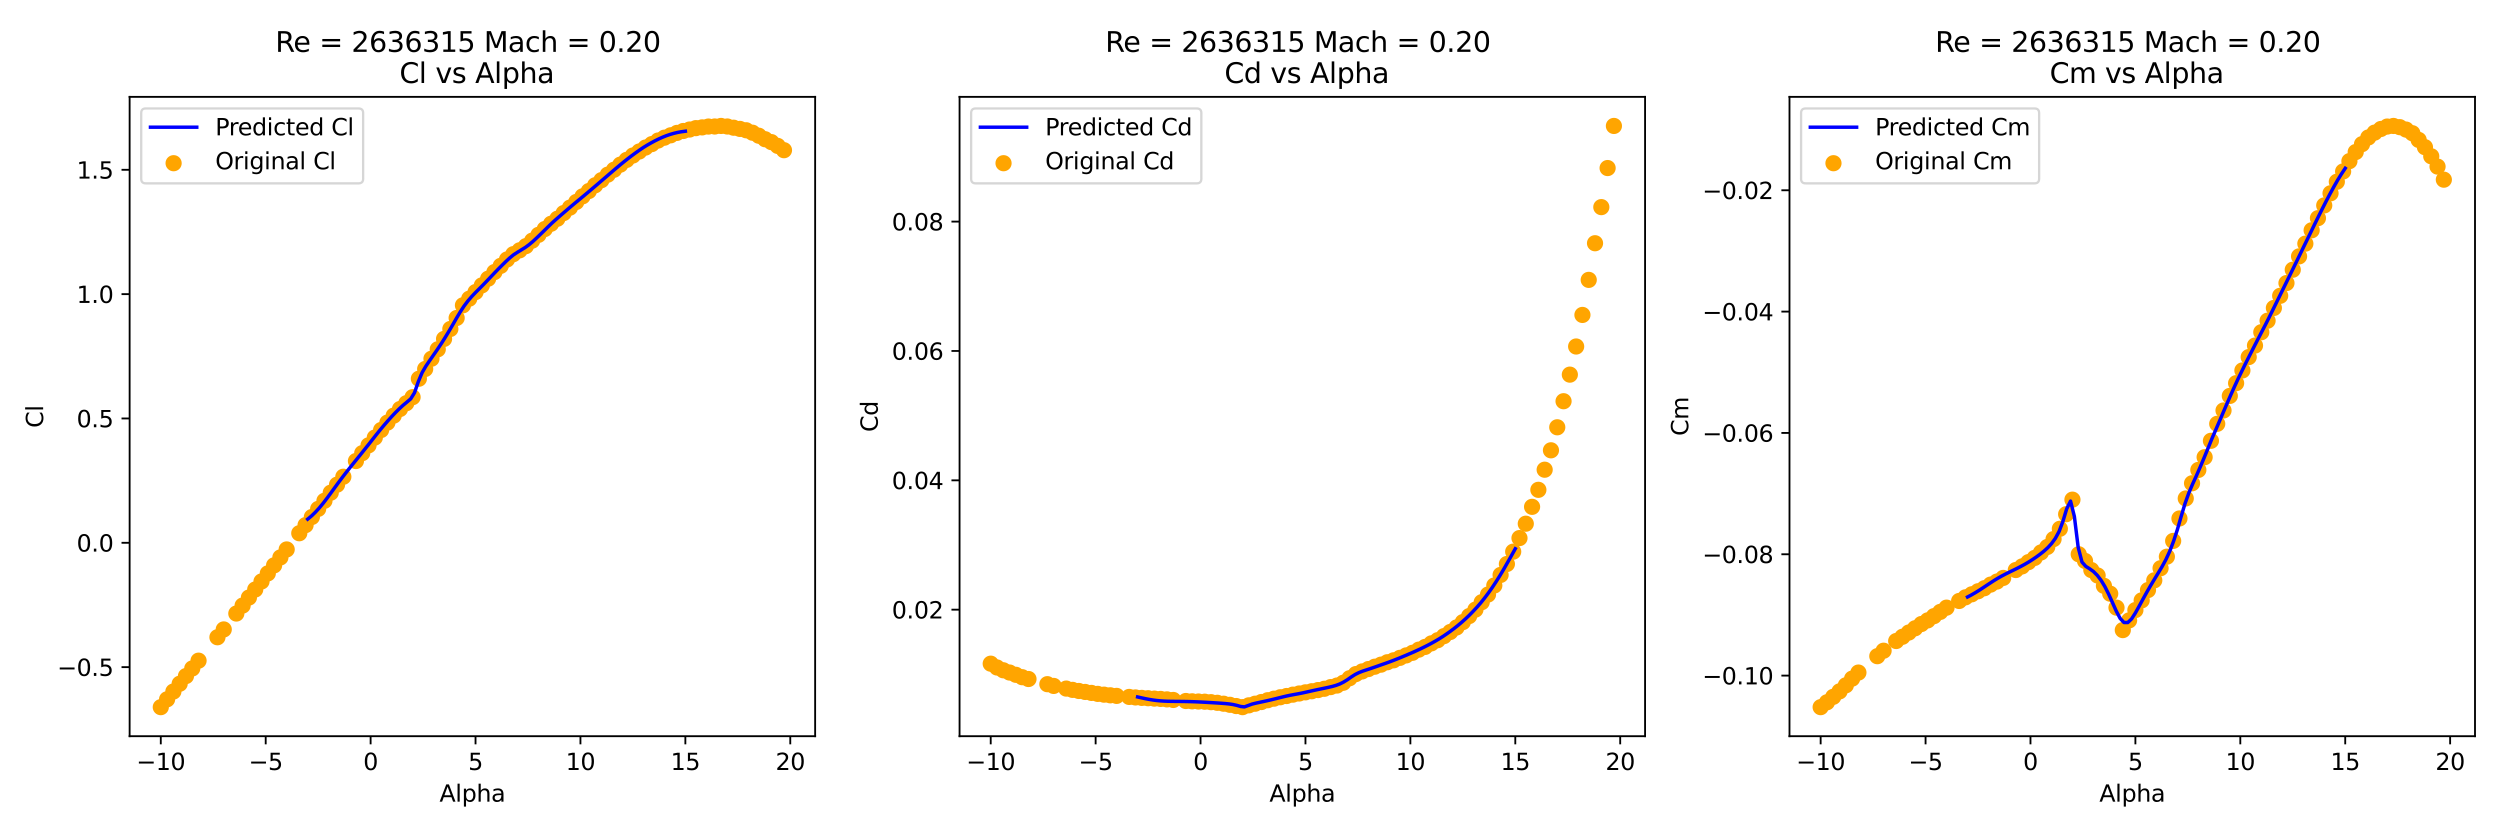 <?xml version="1.0" encoding="utf-8" standalone="no"?>
<!DOCTYPE svg PUBLIC "-//W3C//DTD SVG 1.1//EN"
  "http://www.w3.org/Graphics/SVG/1.1/DTD/svg11.dtd">
<svg xmlns:xlink="http://www.w3.org/1999/xlink" width="1080pt" height="360pt" viewBox="0 0 1080 360" xmlns="http://www.w3.org/2000/svg" version="1.1">
 <defs>
  <style type="text/css">*{stroke-linejoin: round; stroke-linecap: butt}</style>
 </defs>
 <g id="figure_1">
  <g id="patch_1">
   <path d="M 0 360 
L 1080 360 
L 1080 0 
L 0 0 
z
" style="fill: #ffffff"/>
  </g>
  <g id="axes_1">
   <g id="patch_2">
    <path d="M 56 318.04 
L 352.14 318.04 
L 352.14 41.856 
L 56 41.856 
z
" style="fill: #ffffff"/>
   </g>
   <g id="PathCollection_1">
    <defs>
     <path id="mdabdbb3565" d="M 0 3 
C 0.796 3 1.559 2.684 2.121 2.121 
C 2.684 1.559 3 0.796 3 0 
C 3 -0.796 2.684 -1.559 2.121 -2.121 
C 1.559 -2.684 0.796 -3 0 -3 
C -0.796 -3 -1.559 -2.684 -2.121 -2.121 
C -2.684 -1.559 -3 -0.796 -3 0 
C -3 0.796 -2.684 1.559 -2.121 2.121 
C -1.559 2.684 -0.796 3 0 3 
z
" style="stroke: #ffa500"/>
    </defs>
    <g clip-path="url(#pf639ded042)">
     <use xlink:href="#mdabdbb3565" x="69.461" y="305.486" style="fill: #ffa500; stroke: #ffa500"/>
     <use xlink:href="#mdabdbb3565" x="72.18" y="302.103" style="fill: #ffa500; stroke: #ffa500"/>
     <use xlink:href="#mdabdbb3565" x="74.9" y="298.74" style="fill: #ffa500; stroke: #ffa500"/>
     <use xlink:href="#mdabdbb3565" x="77.619" y="295.378" style="fill: #ffa500; stroke: #ffa500"/>
     <use xlink:href="#mdabdbb3565" x="80.338" y="292.059" style="fill: #ffa500; stroke: #ffa500"/>
     <use xlink:href="#mdabdbb3565" x="83.058" y="288.772" style="fill: #ffa500; stroke: #ffa500"/>
     <use xlink:href="#mdabdbb3565" x="85.777" y="285.41" style="fill: #ffa500; stroke: #ffa500"/>
     <use xlink:href="#mdabdbb3565" x="93.935" y="275.291" style="fill: #ffa500; stroke: #ffa500"/>
     <use xlink:href="#mdabdbb3565" x="96.655" y="271.918" style="fill: #ffa500; stroke: #ffa500"/>
     <use xlink:href="#mdabdbb3565" x="102.093" y="265.044" style="fill: #ffa500; stroke: #ffa500"/>
     <use xlink:href="#mdabdbb3565" x="104.813" y="261.606" style="fill: #ffa500; stroke: #ffa500"/>
     <use xlink:href="#mdabdbb3565" x="107.532" y="258.137" style="fill: #ffa500; stroke: #ffa500"/>
     <use xlink:href="#mdabdbb3565" x="110.252" y="254.667" style="fill: #ffa500; stroke: #ffa500"/>
     <use xlink:href="#mdabdbb3565" x="112.971" y="251.187" style="fill: #ffa500; stroke: #ffa500"/>
     <use xlink:href="#mdabdbb3565" x="115.69" y="247.707" style="fill: #ffa500; stroke: #ffa500"/>
     <use xlink:href="#mdabdbb3565" x="118.41" y="244.237" style="fill: #ffa500; stroke: #ffa500"/>
     <use xlink:href="#mdabdbb3565" x="121.129" y="240.8" style="fill: #ffa500; stroke: #ffa500"/>
     <use xlink:href="#mdabdbb3565" x="123.848" y="237.362" style="fill: #ffa500; stroke: #ffa500"/>
     <use xlink:href="#mdabdbb3565" x="129.287" y="230.359" style="fill: #ffa500; stroke: #ffa500"/>
     <use xlink:href="#mdabdbb3565" x="132.007" y="226.846" style="fill: #ffa500; stroke: #ffa500"/>
     <use xlink:href="#mdabdbb3565" x="134.726" y="223.344" style="fill: #ffa500; stroke: #ffa500"/>
     <use xlink:href="#mdabdbb3565" x="137.445" y="219.843" style="fill: #ffa500; stroke: #ffa500"/>
     <use xlink:href="#mdabdbb3565" x="140.165" y="216.341" style="fill: #ffa500; stroke: #ffa500"/>
     <use xlink:href="#mdabdbb3565" x="142.884" y="212.839" style="fill: #ffa500; stroke: #ffa500"/>
     <use xlink:href="#mdabdbb3565" x="145.603" y="209.38" style="fill: #ffa500; stroke: #ffa500"/>
     <use xlink:href="#mdabdbb3565" x="148.323" y="205.954" style="fill: #ffa500; stroke: #ffa500"/>
     <use xlink:href="#mdabdbb3565" x="153.762" y="199.165" style="fill: #ffa500; stroke: #ffa500"/>
     <use xlink:href="#mdabdbb3565" x="156.481" y="195.76" style="fill: #ffa500; stroke: #ffa500"/>
     <use xlink:href="#mdabdbb3565" x="159.2" y="192.387" style="fill: #ffa500; stroke: #ffa500"/>
     <use xlink:href="#mdabdbb3565" x="161.92" y="189.025" style="fill: #ffa500; stroke: #ffa500"/>
     <use xlink:href="#mdabdbb3565" x="164.639" y="185.759" style="fill: #ffa500; stroke: #ffa500"/>
     <use xlink:href="#mdabdbb3565" x="167.358" y="182.558" style="fill: #ffa500; stroke: #ffa500"/>
     <use xlink:href="#mdabdbb3565" x="170.078" y="179.551" style="fill: #ffa500; stroke: #ffa500"/>
     <use xlink:href="#mdabdbb3565" x="172.797" y="176.693" style="fill: #ffa500; stroke: #ffa500"/>
     <use xlink:href="#mdabdbb3565" x="175.517" y="174.19" style="fill: #ffa500; stroke: #ffa500"/>
     <use xlink:href="#mdabdbb3565" x="178.236" y="171.58" style="fill: #ffa500; stroke: #ffa500"/>
     <use xlink:href="#mdabdbb3565" x="180.955" y="163.61" style="fill: #ffa500; stroke: #ffa500"/>
     <use xlink:href="#mdabdbb3565" x="183.675" y="159.399" style="fill: #ffa500; stroke: #ffa500"/>
     <use xlink:href="#mdabdbb3565" x="186.394" y="154.974" style="fill: #ffa500; stroke: #ffa500"/>
     <use xlink:href="#mdabdbb3565" x="189.113" y="150.902" style="fill: #ffa500; stroke: #ffa500"/>
     <use xlink:href="#mdabdbb3565" x="191.833" y="146.412" style="fill: #ffa500; stroke: #ffa500"/>
     <use xlink:href="#mdabdbb3565" x="194.552" y="142.116" style="fill: #ffa500; stroke: #ffa500"/>
     <use xlink:href="#mdabdbb3565" x="197.272" y="137.368" style="fill: #ffa500; stroke: #ffa500"/>
     <use xlink:href="#mdabdbb3565" x="199.991" y="131.89" style="fill: #ffa500; stroke: #ffa500"/>
     <use xlink:href="#mdabdbb3565" x="202.71" y="129.032" style="fill: #ffa500; stroke: #ffa500"/>
     <use xlink:href="#mdabdbb3565" x="205.43" y="126.175" style="fill: #ffa500; stroke: #ffa500"/>
     <use xlink:href="#mdabdbb3565" x="208.149" y="123.286" style="fill: #ffa500; stroke: #ffa500"/>
     <use xlink:href="#mdabdbb3565" x="210.868" y="120.396" style="fill: #ffa500; stroke: #ffa500"/>
     <use xlink:href="#mdabdbb3565" x="213.588" y="117.539" style="fill: #ffa500; stroke: #ffa500"/>
     <use xlink:href="#mdabdbb3565" x="216.307" y="114.843" style="fill: #ffa500; stroke: #ffa500"/>
     <use xlink:href="#mdabdbb3565" x="219.027" y="112.093" style="fill: #ffa500; stroke: #ffa500"/>
     <use xlink:href="#mdabdbb3565" x="221.746" y="109.805" style="fill: #ffa500; stroke: #ffa500"/>
     <use xlink:href="#mdabdbb3565" x="224.465" y="108.14" style="fill: #ffa500; stroke: #ffa500"/>
     <use xlink:href="#mdabdbb3565" x="227.185" y="106.324" style="fill: #ffa500; stroke: #ffa500"/>
     <use xlink:href="#mdabdbb3565" x="229.904" y="103.961" style="fill: #ffa500; stroke: #ffa500"/>
     <use xlink:href="#mdabdbb3565" x="232.623" y="101.448" style="fill: #ffa500; stroke: #ffa500"/>
     <use xlink:href="#mdabdbb3565" x="235.343" y="98.945" style="fill: #ffa500; stroke: #ffa500"/>
     <use xlink:href="#mdabdbb3565" x="238.062" y="96.657" style="fill: #ffa500; stroke: #ffa500"/>
     <use xlink:href="#mdabdbb3565" x="240.782" y="94.487" style="fill: #ffa500; stroke: #ffa500"/>
     <use xlink:href="#mdabdbb3565" x="243.501" y="92.038" style="fill: #ffa500; stroke: #ffa500"/>
     <use xlink:href="#mdabdbb3565" x="246.22" y="89.686" style="fill: #ffa500; stroke: #ffa500"/>
     <use xlink:href="#mdabdbb3565" x="248.94" y="87.247" style="fill: #ffa500; stroke: #ffa500"/>
     <use xlink:href="#mdabdbb3565" x="251.659" y="84.818" style="fill: #ffa500; stroke: #ffa500"/>
     <use xlink:href="#mdabdbb3565" x="254.378" y="82.521" style="fill: #ffa500; stroke: #ffa500"/>
     <use xlink:href="#mdabdbb3565" x="257.098" y="80.04" style="fill: #ffa500; stroke: #ffa500"/>
     <use xlink:href="#mdabdbb3565" x="259.817" y="77.827" style="fill: #ffa500; stroke: #ffa500"/>
     <use xlink:href="#mdabdbb3565" x="262.537" y="75.453" style="fill: #ffa500; stroke: #ffa500"/>
     <use xlink:href="#mdabdbb3565" x="265.256" y="73.326" style="fill: #ffa500; stroke: #ffa500"/>
     <use xlink:href="#mdabdbb3565" x="267.975" y="71.121" style="fill: #ffa500; stroke: #ffa500"/>
     <use xlink:href="#mdabdbb3565" x="270.695" y="69.072" style="fill: #ffa500; stroke: #ffa500"/>
     <use xlink:href="#mdabdbb3565" x="273.414" y="67.182" style="fill: #ffa500; stroke: #ffa500"/>
     <use xlink:href="#mdabdbb3565" x="276.133" y="65.452" style="fill: #ffa500; stroke: #ffa500"/>
     <use xlink:href="#mdabdbb3565" x="278.853" y="63.744" style="fill: #ffa500; stroke: #ffa500"/>
     <use xlink:href="#mdabdbb3565" x="281.572" y="62.251" style="fill: #ffa500; stroke: #ffa500"/>
     <use xlink:href="#mdabdbb3565" x="284.292" y="60.704" style="fill: #ffa500; stroke: #ffa500"/>
     <use xlink:href="#mdabdbb3565" x="287.011" y="59.48" style="fill: #ffa500; stroke: #ffa500"/>
     <use xlink:href="#mdabdbb3565" x="289.73" y="58.449" style="fill: #ffa500; stroke: #ffa500"/>
     <use xlink:href="#mdabdbb3565" x="292.45" y="57.417" style="fill: #ffa500; stroke: #ffa500"/>
     <use xlink:href="#mdabdbb3565" x="295.169" y="56.59" style="fill: #ffa500; stroke: #ffa500"/>
     <use xlink:href="#mdabdbb3565" x="297.888" y="55.957" style="fill: #ffa500; stroke: #ffa500"/>
     <use xlink:href="#mdabdbb3565" x="300.608" y="55.355" style="fill: #ffa500; stroke: #ffa500"/>
     <use xlink:href="#mdabdbb3565" x="303.327" y="55.033" style="fill: #ffa500; stroke: #ffa500"/>
     <use xlink:href="#mdabdbb3565" x="306.047" y="54.668" style="fill: #ffa500; stroke: #ffa500"/>
     <use xlink:href="#mdabdbb3565" x="308.766" y="54.646" style="fill: #ffa500; stroke: #ffa500"/>
     <use xlink:href="#mdabdbb3565" x="311.485" y="54.41" style="fill: #ffa500; stroke: #ffa500"/>
     <use xlink:href="#mdabdbb3565" x="314.205" y="54.646" style="fill: #ffa500; stroke: #ffa500"/>
     <use xlink:href="#mdabdbb3565" x="316.924" y="55.172" style="fill: #ffa500; stroke: #ffa500"/>
     <use xlink:href="#mdabdbb3565" x="319.643" y="55.688" style="fill: #ffa500; stroke: #ffa500"/>
     <use xlink:href="#mdabdbb3565" x="322.363" y="56.279" style="fill: #ffa500; stroke: #ffa500"/>
     <use xlink:href="#mdabdbb3565" x="325.082" y="57.332" style="fill: #ffa500; stroke: #ffa500"/>
     <use xlink:href="#mdabdbb3565" x="327.802" y="58.631" style="fill: #ffa500; stroke: #ffa500"/>
     <use xlink:href="#mdabdbb3565" x="330.521" y="60.146" style="fill: #ffa500; stroke: #ffa500"/>
     <use xlink:href="#mdabdbb3565" x="333.24" y="61.395" style="fill: #ffa500; stroke: #ffa500"/>
     <use xlink:href="#mdabdbb3565" x="335.96" y="63.027" style="fill: #ffa500; stroke: #ffa500"/>
     <use xlink:href="#mdabdbb3565" x="338.679" y="64.883" style="fill: #ffa500; stroke: #ffa500"/>
    </g>
   </g>
   <g id="matplotlib.axis_1">
    <g id="xtick_1">
     <g id="line2d_1">
      <defs>
       <path id="m2dffb7e9dd" d="M 0 0 
L 0 3.5 
" style="stroke: #000000; stroke-width: 0.8"/>
      </defs>
      <g>
       <use xlink:href="#m2dffb7e9dd" x="69.461" y="318.04" style="stroke: #000000; stroke-width: 0.8"/>
      </g>
     </g>
     <g id="text_1">
      <!-- −10 -->
      <g transform="translate(58.909 332.638) scale(0.1 -0.1)">
       <defs>
        <path id="DejaVuSans-2212" d="M 678 2272 
L 4684 2272 
L 4684 1741 
L 678 1741 
L 678 2272 
z
" transform="scale(0.016)"/>
        <path id="DejaVuSans-31" d="M 794 531 
L 1825 531 
L 1825 4091 
L 703 3866 
L 703 4441 
L 1819 4666 
L 2450 4666 
L 2450 531 
L 3481 531 
L 3481 0 
L 794 0 
L 794 531 
z
" transform="scale(0.016)"/>
        <path id="DejaVuSans-30" d="M 2034 4250 
Q 1547 4250 1301 3770 
Q 1056 3291 1056 2328 
Q 1056 1369 1301 889 
Q 1547 409 2034 409 
Q 2525 409 2770 889 
Q 3016 1369 3016 2328 
Q 3016 3291 2770 3770 
Q 2525 4250 2034 4250 
z
M 2034 4750 
Q 2819 4750 3233 4129 
Q 3647 3509 3647 2328 
Q 3647 1150 3233 529 
Q 2819 -91 2034 -91 
Q 1250 -91 836 529 
Q 422 1150 422 2328 
Q 422 3509 836 4129 
Q 1250 4750 2034 4750 
z
" transform="scale(0.016)"/>
       </defs>
       <use xlink:href="#DejaVuSans-2212"/>
       <use xlink:href="#DejaVuSans-31" x="83.789"/>
       <use xlink:href="#DejaVuSans-30" x="147.412"/>
      </g>
     </g>
    </g>
    <g id="xtick_2">
     <g id="line2d_2">
      <g>
       <use xlink:href="#m2dffb7e9dd" x="114.784" y="318.04" style="stroke: #000000; stroke-width: 0.8"/>
      </g>
     </g>
     <g id="text_2">
      <!-- −5 -->
      <g transform="translate(107.413 332.638) scale(0.1 -0.1)">
       <defs>
        <path id="DejaVuSans-35" d="M 691 4666 
L 3169 4666 
L 3169 4134 
L 1269 4134 
L 1269 2991 
Q 1406 3038 1543 3061 
Q 1681 3084 1819 3084 
Q 2600 3084 3056 2656 
Q 3513 2228 3513 1497 
Q 3513 744 3044 326 
Q 2575 -91 1722 -91 
Q 1428 -91 1123 -41 
Q 819 9 494 109 
L 494 744 
Q 775 591 1075 516 
Q 1375 441 1709 441 
Q 2250 441 2565 725 
Q 2881 1009 2881 1497 
Q 2881 1984 2565 2268 
Q 2250 2553 1709 2553 
Q 1456 2553 1204 2497 
Q 953 2441 691 2322 
L 691 4666 
z
" transform="scale(0.016)"/>
       </defs>
       <use xlink:href="#DejaVuSans-2212"/>
       <use xlink:href="#DejaVuSans-35" x="83.789"/>
      </g>
     </g>
    </g>
    <g id="xtick_3">
     <g id="line2d_3">
      <g>
       <use xlink:href="#m2dffb7e9dd" x="160.107" y="318.04" style="stroke: #000000; stroke-width: 0.8"/>
      </g>
     </g>
     <g id="text_3">
      <!-- 0 -->
      <g transform="translate(156.926 332.638) scale(0.1 -0.1)">
       <use xlink:href="#DejaVuSans-30"/>
      </g>
     </g>
    </g>
    <g id="xtick_4">
     <g id="line2d_4">
      <g>
       <use xlink:href="#m2dffb7e9dd" x="205.43" y="318.04" style="stroke: #000000; stroke-width: 0.8"/>
      </g>
     </g>
     <g id="text_4">
      <!-- 5 -->
      <g transform="translate(202.248 332.638) scale(0.1 -0.1)">
       <use xlink:href="#DejaVuSans-35"/>
      </g>
     </g>
    </g>
    <g id="xtick_5">
     <g id="line2d_5">
      <g>
       <use xlink:href="#m2dffb7e9dd" x="250.753" y="318.04" style="stroke: #000000; stroke-width: 0.8"/>
      </g>
     </g>
     <g id="text_5">
      <!-- 10 -->
      <g transform="translate(244.39 332.638) scale(0.1 -0.1)">
       <use xlink:href="#DejaVuSans-31"/>
       <use xlink:href="#DejaVuSans-30" x="63.623"/>
      </g>
     </g>
    </g>
    <g id="xtick_6">
     <g id="line2d_6">
      <g>
       <use xlink:href="#m2dffb7e9dd" x="296.076" y="318.04" style="stroke: #000000; stroke-width: 0.8"/>
      </g>
     </g>
     <g id="text_6">
      <!-- 15 -->
      <g transform="translate(289.713 332.638) scale(0.1 -0.1)">
       <use xlink:href="#DejaVuSans-31"/>
       <use xlink:href="#DejaVuSans-35" x="63.623"/>
      </g>
     </g>
    </g>
    <g id="xtick_7">
     <g id="line2d_7">
      <g>
       <use xlink:href="#m2dffb7e9dd" x="341.398" y="318.04" style="stroke: #000000; stroke-width: 0.8"/>
      </g>
     </g>
     <g id="text_7">
      <!-- 20 -->
      <g transform="translate(335.036 332.638) scale(0.1 -0.1)">
       <defs>
        <path id="DejaVuSans-32" d="M 1228 531 
L 3431 531 
L 3431 0 
L 469 0 
L 469 531 
Q 828 903 1448 1529 
Q 2069 2156 2228 2338 
Q 2531 2678 2651 2914 
Q 2772 3150 2772 3378 
Q 2772 3750 2511 3984 
Q 2250 4219 1831 4219 
Q 1534 4219 1204 4116 
Q 875 4013 500 3803 
L 500 4441 
Q 881 4594 1212 4672 
Q 1544 4750 1819 4750 
Q 2544 4750 2975 4387 
Q 3406 4025 3406 3419 
Q 3406 3131 3298 2873 
Q 3191 2616 2906 2266 
Q 2828 2175 2409 1742 
Q 1991 1309 1228 531 
z
" transform="scale(0.016)"/>
       </defs>
       <use xlink:href="#DejaVuSans-32"/>
       <use xlink:href="#DejaVuSans-30" x="63.623"/>
      </g>
     </g>
    </g>
    <g id="text_8">
     <!-- Alpha -->
     <g transform="translate(189.854 346.317) scale(0.1 -0.1)">
      <defs>
       <path id="DejaVuSans-41" d="M 2188 4044 
L 1331 1722 
L 3047 1722 
L 2188 4044 
z
M 1831 4666 
L 2547 4666 
L 4325 0 
L 3669 0 
L 3244 1197 
L 1141 1197 
L 716 0 
L 50 0 
L 1831 4666 
z
" transform="scale(0.016)"/>
       <path id="DejaVuSans-6c" d="M 603 4863 
L 1178 4863 
L 1178 0 
L 603 0 
L 603 4863 
z
" transform="scale(0.016)"/>
       <path id="DejaVuSans-70" d="M 1159 525 
L 1159 -1331 
L 581 -1331 
L 581 3500 
L 1159 3500 
L 1159 2969 
Q 1341 3281 1617 3432 
Q 1894 3584 2278 3584 
Q 2916 3584 3314 3078 
Q 3713 2572 3713 1747 
Q 3713 922 3314 415 
Q 2916 -91 2278 -91 
Q 1894 -91 1617 61 
Q 1341 213 1159 525 
z
M 3116 1747 
Q 3116 2381 2855 2742 
Q 2594 3103 2138 3103 
Q 1681 3103 1420 2742 
Q 1159 2381 1159 1747 
Q 1159 1113 1420 752 
Q 1681 391 2138 391 
Q 2594 391 2855 752 
Q 3116 1113 3116 1747 
z
" transform="scale(0.016)"/>
       <path id="DejaVuSans-68" d="M 3513 2113 
L 3513 0 
L 2938 0 
L 2938 2094 
Q 2938 2591 2744 2837 
Q 2550 3084 2163 3084 
Q 1697 3084 1428 2787 
Q 1159 2491 1159 1978 
L 1159 0 
L 581 0 
L 581 4863 
L 1159 4863 
L 1159 2956 
Q 1366 3272 1645 3428 
Q 1925 3584 2291 3584 
Q 2894 3584 3203 3211 
Q 3513 2838 3513 2113 
z
" transform="scale(0.016)"/>
       <path id="DejaVuSans-61" d="M 2194 1759 
Q 1497 1759 1228 1600 
Q 959 1441 959 1056 
Q 959 750 1161 570 
Q 1363 391 1709 391 
Q 2188 391 2477 730 
Q 2766 1069 2766 1631 
L 2766 1759 
L 2194 1759 
z
M 3341 1997 
L 3341 0 
L 2766 0 
L 2766 531 
Q 2569 213 2275 61 
Q 1981 -91 1556 -91 
Q 1019 -91 701 211 
Q 384 513 384 1019 
Q 384 1609 779 1909 
Q 1175 2209 1959 2209 
L 2766 2209 
L 2766 2266 
Q 2766 2663 2505 2880 
Q 2244 3097 1772 3097 
Q 1472 3097 1187 3025 
Q 903 2953 641 2809 
L 641 3341 
Q 956 3463 1253 3523 
Q 1550 3584 1831 3584 
Q 2591 3584 2966 3190 
Q 3341 2797 3341 1997 
z
" transform="scale(0.016)"/>
      </defs>
      <use xlink:href="#DejaVuSans-41"/>
      <use xlink:href="#DejaVuSans-6c" x="68.408"/>
      <use xlink:href="#DejaVuSans-70" x="96.191"/>
      <use xlink:href="#DejaVuSans-68" x="159.668"/>
      <use xlink:href="#DejaVuSans-61" x="223.047"/>
     </g>
    </g>
   </g>
   <g id="matplotlib.axis_2">
    <g id="ytick_1">
     <g id="line2d_8">
      <defs>
       <path id="mc3367adc5b" d="M 0 0 
L -3.5 0 
" style="stroke: #000000; stroke-width: 0.8"/>
      </defs>
      <g>
       <use xlink:href="#mc3367adc5b" x="56" y="288.192" style="stroke: #000000; stroke-width: 0.8"/>
      </g>
     </g>
     <g id="text_9">
      <!-- −0.5 -->
      <g transform="translate(24.717 291.991) scale(0.1 -0.1)">
       <defs>
        <path id="DejaVuSans-2e" d="M 684 794 
L 1344 794 
L 1344 0 
L 684 0 
L 684 794 
z
" transform="scale(0.016)"/>
       </defs>
       <use xlink:href="#DejaVuSans-2212"/>
       <use xlink:href="#DejaVuSans-30" x="83.789"/>
       <use xlink:href="#DejaVuSans-2e" x="147.412"/>
       <use xlink:href="#DejaVuSans-35" x="179.199"/>
      </g>
     </g>
    </g>
    <g id="ytick_2">
     <g id="line2d_9">
      <g>
       <use xlink:href="#mc3367adc5b" x="56" y="234.484" style="stroke: #000000; stroke-width: 0.8"/>
      </g>
     </g>
     <g id="text_10">
      <!-- 0.0 -->
      <g transform="translate(33.097 238.283) scale(0.1 -0.1)">
       <use xlink:href="#DejaVuSans-30"/>
       <use xlink:href="#DejaVuSans-2e" x="63.623"/>
       <use xlink:href="#DejaVuSans-30" x="95.41"/>
      </g>
     </g>
    </g>
    <g id="ytick_3">
     <g id="line2d_10">
      <g>
       <use xlink:href="#mc3367adc5b" x="56" y="180.775" style="stroke: #000000; stroke-width: 0.8"/>
      </g>
     </g>
     <g id="text_11">
      <!-- 0.5 -->
      <g transform="translate(33.097 184.574) scale(0.1 -0.1)">
       <use xlink:href="#DejaVuSans-30"/>
       <use xlink:href="#DejaVuSans-2e" x="63.623"/>
       <use xlink:href="#DejaVuSans-35" x="95.41"/>
      </g>
     </g>
    </g>
    <g id="ytick_4">
     <g id="line2d_11">
      <g>
       <use xlink:href="#mc3367adc5b" x="56" y="127.067" style="stroke: #000000; stroke-width: 0.8"/>
      </g>
     </g>
     <g id="text_12">
      <!-- 1.0 -->
      <g transform="translate(33.097 130.866) scale(0.1 -0.1)">
       <use xlink:href="#DejaVuSans-31"/>
       <use xlink:href="#DejaVuSans-2e" x="63.623"/>
       <use xlink:href="#DejaVuSans-30" x="95.41"/>
      </g>
     </g>
    </g>
    <g id="ytick_5">
     <g id="line2d_12">
      <g>
       <use xlink:href="#mc3367adc5b" x="56" y="73.358" style="stroke: #000000; stroke-width: 0.8"/>
      </g>
     </g>
     <g id="text_13">
      <!-- 1.5 -->
      <g transform="translate(33.097 77.157) scale(0.1 -0.1)">
       <use xlink:href="#DejaVuSans-31"/>
       <use xlink:href="#DejaVuSans-2e" x="63.623"/>
       <use xlink:href="#DejaVuSans-35" x="95.41"/>
      </g>
     </g>
    </g>
    <g id="text_14">
     <!-- Cl -->
     <g transform="translate(18.637 184.828) rotate(-90) scale(0.1 -0.1)">
      <defs>
       <path id="DejaVuSans-43" d="M 4122 4306 
L 4122 3641 
Q 3803 3938 3442 4084 
Q 3081 4231 2675 4231 
Q 1875 4231 1450 3742 
Q 1025 3253 1025 2328 
Q 1025 1406 1450 917 
Q 1875 428 2675 428 
Q 3081 428 3442 575 
Q 3803 722 4122 1019 
L 4122 359 
Q 3791 134 3420 21 
Q 3050 -91 2638 -91 
Q 1578 -91 968 557 
Q 359 1206 359 2328 
Q 359 3453 968 4101 
Q 1578 4750 2638 4750 
Q 3056 4750 3426 4639 
Q 3797 4528 4122 4306 
z
" transform="scale(0.016)"/>
      </defs>
      <use xlink:href="#DejaVuSans-43"/>
      <use xlink:href="#DejaVuSans-6c" x="69.824"/>
     </g>
    </g>
   </g>
   <g id="line2d_13">
    <path d="M 132.913 224.276 
L 134.561 222.911 
L 136.209 221.316 
L 137.857 219.519 
L 139.505 217.529 
L 141.154 215.387 
L 142.802 213.158 
L 144.45 210.887 
L 146.098 208.627 
L 147.746 206.424 
L 149.394 204.285 
L 151.042 202.201 
L 152.69 200.153 
L 154.338 198.117 
L 155.986 196.075 
L 157.635 194.016 
L 159.283 191.944 
L 160.931 189.848 
L 162.579 187.763 
L 164.227 185.707 
L 165.875 183.742 
L 167.523 181.835 
L 169.171 180 
L 170.819 178.256 
L 172.468 176.619 
L 174.116 175.095 
L 175.764 173.725 
L 177.412 172.316 
L 179.06 169.68 
L 180.708 164.895 
L 182.356 160.962 
L 184.004 158.148 
L 185.652 155.706 
L 187.301 153.342 
L 188.949 150.97 
L 190.597 148.499 
L 192.245 145.895 
L 193.893 143.182 
L 195.541 140.376 
L 197.189 137.497 
L 198.837 134.722 
L 200.485 132.203 
L 202.133 130.017 
L 203.782 128.098 
L 205.43 126.366 
L 207.078 124.721 
L 208.726 123.057 
L 210.374 121.341 
L 212.022 119.605 
L 213.67 117.875 
L 215.318 116.175 
L 216.966 114.525 
L 218.615 112.903 
L 220.263 111.377 
L 221.911 110.036 
L 223.559 108.966 
L 225.207 107.95 
L 226.855 106.933 
L 228.503 105.741 
L 230.151 104.367 
L 231.799 102.832 
L 233.447 101.242 
L 235.096 99.628 
L 236.744 98.009 
L 238.392 96.413 
L 240.04 94.926 
L 241.688 93.483 
L 243.336 92.053 
L 244.984 90.635 
L 246.632 89.229 
L 248.28 87.844 
L 249.929 86.478 
L 251.577 85.116 
L 253.225 83.739 
L 254.873 82.355 
L 256.521 80.958 
L 258.169 79.552 
L 259.817 78.138 
L 261.465 76.721 
L 263.113 75.301 
L 264.762 73.883 
L 266.41 72.481 
L 268.058 71.105 
L 269.706 69.763 
L 271.354 68.459 
L 273.002 67.199 
L 274.65 65.987 
L 276.298 64.824 
L 277.946 63.713 
L 279.594 62.698 
L 281.243 61.75 
L 282.891 60.866 
L 284.539 60.046 
L 286.187 59.3 
L 287.835 58.641 
L 289.483 58.071 
L 291.131 57.59 
L 292.779 57.199 
L 294.427 56.9 
L 296.076 56.684 
" clip-path="url(#pf639ded042)" style="fill: none; stroke: #0000ff; stroke-width: 1.5; stroke-linecap: square"/>
   </g>
   <g id="patch_3">
    <path d="M 56 318.04 
L 56 41.856 
" style="fill: none; stroke: #000000; stroke-width: 0.8; stroke-linejoin: miter; stroke-linecap: square"/>
   </g>
   <g id="patch_4">
    <path d="M 352.14 318.04 
L 352.14 41.856 
" style="fill: none; stroke: #000000; stroke-width: 0.8; stroke-linejoin: miter; stroke-linecap: square"/>
   </g>
   <g id="patch_5">
    <path d="M 56 318.04 
L 352.14 318.04 
" style="fill: none; stroke: #000000; stroke-width: 0.8; stroke-linejoin: miter; stroke-linecap: square"/>
   </g>
   <g id="patch_6">
    <path d="M 56 41.856 
L 352.14 41.856 
" style="fill: none; stroke: #000000; stroke-width: 0.8; stroke-linejoin: miter; stroke-linecap: square"/>
   </g>
   <g id="text_15">
    <!-- Re = 2636315 Mach = 0.20  -->
    <g transform="translate(118.945 22.419) scale(0.12 -0.12)">
     <defs>
      <path id="DejaVuSans-52" d="M 2841 2188 
Q 3044 2119 3236 1894 
Q 3428 1669 3622 1275 
L 4263 0 
L 3584 0 
L 2988 1197 
Q 2756 1666 2539 1819 
Q 2322 1972 1947 1972 
L 1259 1972 
L 1259 0 
L 628 0 
L 628 4666 
L 2053 4666 
Q 2853 4666 3247 4331 
Q 3641 3997 3641 3322 
Q 3641 2881 3436 2590 
Q 3231 2300 2841 2188 
z
M 1259 4147 
L 1259 2491 
L 2053 2491 
Q 2509 2491 2742 2702 
Q 2975 2913 2975 3322 
Q 2975 3731 2742 3939 
Q 2509 4147 2053 4147 
L 1259 4147 
z
" transform="scale(0.016)"/>
      <path id="DejaVuSans-65" d="M 3597 1894 
L 3597 1613 
L 953 1613 
Q 991 1019 1311 708 
Q 1631 397 2203 397 
Q 2534 397 2845 478 
Q 3156 559 3463 722 
L 3463 178 
Q 3153 47 2828 -22 
Q 2503 -91 2169 -91 
Q 1331 -91 842 396 
Q 353 884 353 1716 
Q 353 2575 817 3079 
Q 1281 3584 2069 3584 
Q 2775 3584 3186 3129 
Q 3597 2675 3597 1894 
z
M 3022 2063 
Q 3016 2534 2758 2815 
Q 2500 3097 2075 3097 
Q 1594 3097 1305 2825 
Q 1016 2553 972 2059 
L 3022 2063 
z
" transform="scale(0.016)"/>
      <path id="DejaVuSans-20" transform="scale(0.016)"/>
      <path id="DejaVuSans-3d" d="M 678 2906 
L 4684 2906 
L 4684 2381 
L 678 2381 
L 678 2906 
z
M 678 1631 
L 4684 1631 
L 4684 1100 
L 678 1100 
L 678 1631 
z
" transform="scale(0.016)"/>
      <path id="DejaVuSans-36" d="M 2113 2584 
Q 1688 2584 1439 2293 
Q 1191 2003 1191 1497 
Q 1191 994 1439 701 
Q 1688 409 2113 409 
Q 2538 409 2786 701 
Q 3034 994 3034 1497 
Q 3034 2003 2786 2293 
Q 2538 2584 2113 2584 
z
M 3366 4563 
L 3366 3988 
Q 3128 4100 2886 4159 
Q 2644 4219 2406 4219 
Q 1781 4219 1451 3797 
Q 1122 3375 1075 2522 
Q 1259 2794 1537 2939 
Q 1816 3084 2150 3084 
Q 2853 3084 3261 2657 
Q 3669 2231 3669 1497 
Q 3669 778 3244 343 
Q 2819 -91 2113 -91 
Q 1303 -91 875 529 
Q 447 1150 447 2328 
Q 447 3434 972 4092 
Q 1497 4750 2381 4750 
Q 2619 4750 2861 4703 
Q 3103 4656 3366 4563 
z
" transform="scale(0.016)"/>
      <path id="DejaVuSans-33" d="M 2597 2516 
Q 3050 2419 3304 2112 
Q 3559 1806 3559 1356 
Q 3559 666 3084 287 
Q 2609 -91 1734 -91 
Q 1441 -91 1130 -33 
Q 819 25 488 141 
L 488 750 
Q 750 597 1062 519 
Q 1375 441 1716 441 
Q 2309 441 2620 675 
Q 2931 909 2931 1356 
Q 2931 1769 2642 2001 
Q 2353 2234 1838 2234 
L 1294 2234 
L 1294 2753 
L 1863 2753 
Q 2328 2753 2575 2939 
Q 2822 3125 2822 3475 
Q 2822 3834 2567 4026 
Q 2313 4219 1838 4219 
Q 1578 4219 1281 4162 
Q 984 4106 628 3988 
L 628 4550 
Q 988 4650 1302 4700 
Q 1616 4750 1894 4750 
Q 2613 4750 3031 4423 
Q 3450 4097 3450 3541 
Q 3450 3153 3228 2886 
Q 3006 2619 2597 2516 
z
" transform="scale(0.016)"/>
      <path id="DejaVuSans-4d" d="M 628 4666 
L 1569 4666 
L 2759 1491 
L 3956 4666 
L 4897 4666 
L 4897 0 
L 4281 0 
L 4281 4097 
L 3078 897 
L 2444 897 
L 1241 4097 
L 1241 0 
L 628 0 
L 628 4666 
z
" transform="scale(0.016)"/>
      <path id="DejaVuSans-63" d="M 3122 3366 
L 3122 2828 
Q 2878 2963 2633 3030 
Q 2388 3097 2138 3097 
Q 1578 3097 1268 2742 
Q 959 2388 959 1747 
Q 959 1106 1268 751 
Q 1578 397 2138 397 
Q 2388 397 2633 464 
Q 2878 531 3122 666 
L 3122 134 
Q 2881 22 2623 -34 
Q 2366 -91 2075 -91 
Q 1284 -91 818 406 
Q 353 903 353 1747 
Q 353 2603 823 3093 
Q 1294 3584 2113 3584 
Q 2378 3584 2631 3529 
Q 2884 3475 3122 3366 
z
" transform="scale(0.016)"/>
     </defs>
     <use xlink:href="#DejaVuSans-52"/>
     <use xlink:href="#DejaVuSans-65" x="64.982"/>
     <use xlink:href="#DejaVuSans-20" x="126.506"/>
     <use xlink:href="#DejaVuSans-3d" x="158.293"/>
     <use xlink:href="#DejaVuSans-20" x="242.082"/>
     <use xlink:href="#DejaVuSans-32" x="273.869"/>
     <use xlink:href="#DejaVuSans-36" x="337.492"/>
     <use xlink:href="#DejaVuSans-33" x="401.115"/>
     <use xlink:href="#DejaVuSans-36" x="464.738"/>
     <use xlink:href="#DejaVuSans-33" x="528.361"/>
     <use xlink:href="#DejaVuSans-31" x="591.984"/>
     <use xlink:href="#DejaVuSans-35" x="655.607"/>
     <use xlink:href="#DejaVuSans-20" x="719.23"/>
     <use xlink:href="#DejaVuSans-4d" x="751.018"/>
     <use xlink:href="#DejaVuSans-61" x="837.297"/>
     <use xlink:href="#DejaVuSans-63" x="898.576"/>
     <use xlink:href="#DejaVuSans-68" x="953.557"/>
     <use xlink:href="#DejaVuSans-20" x="1016.936"/>
     <use xlink:href="#DejaVuSans-3d" x="1048.723"/>
     <use xlink:href="#DejaVuSans-20" x="1132.512"/>
     <use xlink:href="#DejaVuSans-30" x="1164.299"/>
     <use xlink:href="#DejaVuSans-2e" x="1227.922"/>
     <use xlink:href="#DejaVuSans-32" x="1259.709"/>
     <use xlink:href="#DejaVuSans-30" x="1323.332"/>
     <use xlink:href="#DejaVuSans-20" x="1386.955"/>
    </g>
    <!--  Cl vs Alpha -->
    <g transform="translate(168.756 35.856) scale(0.12 -0.12)">
     <defs>
      <path id="DejaVuSans-76" d="M 191 3500 
L 800 3500 
L 1894 563 
L 2988 3500 
L 3597 3500 
L 2284 0 
L 1503 0 
L 191 3500 
z
" transform="scale(0.016)"/>
      <path id="DejaVuSans-73" d="M 2834 3397 
L 2834 2853 
Q 2591 2978 2328 3040 
Q 2066 3103 1784 3103 
Q 1356 3103 1142 2972 
Q 928 2841 928 2578 
Q 928 2378 1081 2264 
Q 1234 2150 1697 2047 
L 1894 2003 
Q 2506 1872 2764 1633 
Q 3022 1394 3022 966 
Q 3022 478 2636 193 
Q 2250 -91 1575 -91 
Q 1294 -91 989 -36 
Q 684 19 347 128 
L 347 722 
Q 666 556 975 473 
Q 1284 391 1588 391 
Q 1994 391 2212 530 
Q 2431 669 2431 922 
Q 2431 1156 2273 1281 
Q 2116 1406 1581 1522 
L 1381 1569 
Q 847 1681 609 1914 
Q 372 2147 372 2553 
Q 372 3047 722 3315 
Q 1072 3584 1716 3584 
Q 2034 3584 2315 3537 
Q 2597 3491 2834 3397 
z
" transform="scale(0.016)"/>
     </defs>
     <use xlink:href="#DejaVuSans-20"/>
     <use xlink:href="#DejaVuSans-43" x="31.787"/>
     <use xlink:href="#DejaVuSans-6c" x="101.611"/>
     <use xlink:href="#DejaVuSans-20" x="129.395"/>
     <use xlink:href="#DejaVuSans-76" x="161.182"/>
     <use xlink:href="#DejaVuSans-73" x="220.361"/>
     <use xlink:href="#DejaVuSans-20" x="272.461"/>
     <use xlink:href="#DejaVuSans-41" x="304.248"/>
     <use xlink:href="#DejaVuSans-6c" x="372.656"/>
     <use xlink:href="#DejaVuSans-70" x="400.439"/>
     <use xlink:href="#DejaVuSans-68" x="463.916"/>
     <use xlink:href="#DejaVuSans-61" x="527.295"/>
    </g>
   </g>
   <g id="legend_1">
    <g id="patch_7">
     <path d="M 63 79.212 
L 154.88 79.212 
Q 156.88 79.212 156.88 77.212 
L 156.88 48.856 
Q 156.88 46.856 154.88 46.856 
L 63 46.856 
Q 61 46.856 61 48.856 
L 61 77.212 
Q 61 79.212 63 79.212 
z
" style="fill: #ffffff; opacity: 0.8; stroke: #cccccc; stroke-linejoin: miter"/>
    </g>
    <g id="line2d_14">
     <path d="M 65 54.954 
L 75 54.954 
L 85 54.954 
" style="fill: none; stroke: #0000ff; stroke-width: 1.5; stroke-linecap: square"/>
    </g>
    <g id="text_16">
     <!-- Predicted Cl -->
     <g transform="translate(93 58.454) scale(0.1 -0.1)">
      <defs>
       <path id="DejaVuSans-50" d="M 1259 4147 
L 1259 2394 
L 2053 2394 
Q 2494 2394 2734 2622 
Q 2975 2850 2975 3272 
Q 2975 3691 2734 3919 
Q 2494 4147 2053 4147 
L 1259 4147 
z
M 628 4666 
L 2053 4666 
Q 2838 4666 3239 4311 
Q 3641 3956 3641 3272 
Q 3641 2581 3239 2228 
Q 2838 1875 2053 1875 
L 1259 1875 
L 1259 0 
L 628 0 
L 628 4666 
z
" transform="scale(0.016)"/>
       <path id="DejaVuSans-72" d="M 2631 2963 
Q 2534 3019 2420 3045 
Q 2306 3072 2169 3072 
Q 1681 3072 1420 2755 
Q 1159 2438 1159 1844 
L 1159 0 
L 581 0 
L 581 3500 
L 1159 3500 
L 1159 2956 
Q 1341 3275 1631 3429 
Q 1922 3584 2338 3584 
Q 2397 3584 2469 3576 
Q 2541 3569 2628 3553 
L 2631 2963 
z
" transform="scale(0.016)"/>
       <path id="DejaVuSans-64" d="M 2906 2969 
L 2906 4863 
L 3481 4863 
L 3481 0 
L 2906 0 
L 2906 525 
Q 2725 213 2448 61 
Q 2172 -91 1784 -91 
Q 1150 -91 751 415 
Q 353 922 353 1747 
Q 353 2572 751 3078 
Q 1150 3584 1784 3584 
Q 2172 3584 2448 3432 
Q 2725 3281 2906 2969 
z
M 947 1747 
Q 947 1113 1208 752 
Q 1469 391 1925 391 
Q 2381 391 2643 752 
Q 2906 1113 2906 1747 
Q 2906 2381 2643 2742 
Q 2381 3103 1925 3103 
Q 1469 3103 1208 2742 
Q 947 2381 947 1747 
z
" transform="scale(0.016)"/>
       <path id="DejaVuSans-69" d="M 603 3500 
L 1178 3500 
L 1178 0 
L 603 0 
L 603 3500 
z
M 603 4863 
L 1178 4863 
L 1178 4134 
L 603 4134 
L 603 4863 
z
" transform="scale(0.016)"/>
       <path id="DejaVuSans-74" d="M 1172 4494 
L 1172 3500 
L 2356 3500 
L 2356 3053 
L 1172 3053 
L 1172 1153 
Q 1172 725 1289 603 
Q 1406 481 1766 481 
L 2356 481 
L 2356 0 
L 1766 0 
Q 1100 0 847 248 
Q 594 497 594 1153 
L 594 3053 
L 172 3053 
L 172 3500 
L 594 3500 
L 594 4494 
L 1172 4494 
z
" transform="scale(0.016)"/>
      </defs>
      <use xlink:href="#DejaVuSans-50"/>
      <use xlink:href="#DejaVuSans-72" x="58.553"/>
      <use xlink:href="#DejaVuSans-65" x="97.416"/>
      <use xlink:href="#DejaVuSans-64" x="158.939"/>
      <use xlink:href="#DejaVuSans-69" x="222.416"/>
      <use xlink:href="#DejaVuSans-63" x="250.199"/>
      <use xlink:href="#DejaVuSans-74" x="305.18"/>
      <use xlink:href="#DejaVuSans-65" x="344.389"/>
      <use xlink:href="#DejaVuSans-64" x="405.912"/>
      <use xlink:href="#DejaVuSans-20" x="469.389"/>
      <use xlink:href="#DejaVuSans-43" x="501.176"/>
      <use xlink:href="#DejaVuSans-6c" x="571"/>
     </g>
    </g>
    <g id="PathCollection_2">
     <g>
      <use xlink:href="#mdabdbb3565" x="75" y="70.508" style="fill: #ffa500; stroke: #ffa500"/>
     </g>
    </g>
    <g id="text_17">
     <!-- Original Cl -->
     <g transform="translate(93 73.133) scale(0.1 -0.1)">
      <defs>
       <path id="DejaVuSans-4f" d="M 2522 4238 
Q 1834 4238 1429 3725 
Q 1025 3213 1025 2328 
Q 1025 1447 1429 934 
Q 1834 422 2522 422 
Q 3209 422 3611 934 
Q 4013 1447 4013 2328 
Q 4013 3213 3611 3725 
Q 3209 4238 2522 4238 
z
M 2522 4750 
Q 3503 4750 4090 4092 
Q 4678 3434 4678 2328 
Q 4678 1225 4090 567 
Q 3503 -91 2522 -91 
Q 1538 -91 948 565 
Q 359 1222 359 2328 
Q 359 3434 948 4092 
Q 1538 4750 2522 4750 
z
" transform="scale(0.016)"/>
       <path id="DejaVuSans-67" d="M 2906 1791 
Q 2906 2416 2648 2759 
Q 2391 3103 1925 3103 
Q 1463 3103 1205 2759 
Q 947 2416 947 1791 
Q 947 1169 1205 825 
Q 1463 481 1925 481 
Q 2391 481 2648 825 
Q 2906 1169 2906 1791 
z
M 3481 434 
Q 3481 -459 3084 -895 
Q 2688 -1331 1869 -1331 
Q 1566 -1331 1297 -1286 
Q 1028 -1241 775 -1147 
L 775 -588 
Q 1028 -725 1275 -790 
Q 1522 -856 1778 -856 
Q 2344 -856 2625 -561 
Q 2906 -266 2906 331 
L 2906 616 
Q 2728 306 2450 153 
Q 2172 0 1784 0 
Q 1141 0 747 490 
Q 353 981 353 1791 
Q 353 2603 747 3093 
Q 1141 3584 1784 3584 
Q 2172 3584 2450 3431 
Q 2728 3278 2906 2969 
L 2906 3500 
L 3481 3500 
L 3481 434 
z
" transform="scale(0.016)"/>
       <path id="DejaVuSans-6e" d="M 3513 2113 
L 3513 0 
L 2938 0 
L 2938 2094 
Q 2938 2591 2744 2837 
Q 2550 3084 2163 3084 
Q 1697 3084 1428 2787 
Q 1159 2491 1159 1978 
L 1159 0 
L 581 0 
L 581 3500 
L 1159 3500 
L 1159 2956 
Q 1366 3272 1645 3428 
Q 1925 3584 2291 3584 
Q 2894 3584 3203 3211 
Q 3513 2838 3513 2113 
z
" transform="scale(0.016)"/>
      </defs>
      <use xlink:href="#DejaVuSans-4f"/>
      <use xlink:href="#DejaVuSans-72" x="78.711"/>
      <use xlink:href="#DejaVuSans-69" x="119.824"/>
      <use xlink:href="#DejaVuSans-67" x="147.607"/>
      <use xlink:href="#DejaVuSans-69" x="211.084"/>
      <use xlink:href="#DejaVuSans-6e" x="238.867"/>
      <use xlink:href="#DejaVuSans-61" x="302.246"/>
      <use xlink:href="#DejaVuSans-6c" x="363.525"/>
      <use xlink:href="#DejaVuSans-20" x="391.309"/>
      <use xlink:href="#DejaVuSans-43" x="423.096"/>
      <use xlink:href="#DejaVuSans-6c" x="492.92"/>
     </g>
    </g>
   </g>
  </g>
  <g id="axes_2">
   <g id="patch_8">
    <path d="M 414.53 318.04 
L 710.67 318.04 
L 710.67 41.856 
L 414.53 41.856 
z
" style="fill: #ffffff"/>
   </g>
   <g id="PathCollection_3">
    <g clip-path="url(#pf483ccc4ae)">
     <use xlink:href="#mdabdbb3565" x="427.991" y="286.71" style="fill: #ffa500; stroke: #ffa500"/>
     <use xlink:href="#mdabdbb3565" x="430.71" y="288.358" style="fill: #ffa500; stroke: #ffa500"/>
     <use xlink:href="#mdabdbb3565" x="433.43" y="289.56" style="fill: #ffa500; stroke: #ffa500"/>
     <use xlink:href="#mdabdbb3565" x="436.149" y="290.538" style="fill: #ffa500; stroke: #ffa500"/>
     <use xlink:href="#mdabdbb3565" x="438.868" y="291.516" style="fill: #ffa500; stroke: #ffa500"/>
     <use xlink:href="#mdabdbb3565" x="441.588" y="292.55" style="fill: #ffa500; stroke: #ffa500"/>
     <use xlink:href="#mdabdbb3565" x="444.307" y="293.332" style="fill: #ffa500; stroke: #ffa500"/>
     <use xlink:href="#mdabdbb3565" x="452.465" y="295.567" style="fill: #ffa500; stroke: #ffa500"/>
     <use xlink:href="#mdabdbb3565" x="455.185" y="296.322" style="fill: #ffa500; stroke: #ffa500"/>
     <use xlink:href="#mdabdbb3565" x="460.623" y="297.467" style="fill: #ffa500; stroke: #ffa500"/>
     <use xlink:href="#mdabdbb3565" x="463.343" y="298.026" style="fill: #ffa500; stroke: #ffa500"/>
     <use xlink:href="#mdabdbb3565" x="466.062" y="298.501" style="fill: #ffa500; stroke: #ffa500"/>
     <use xlink:href="#mdabdbb3565" x="468.782" y="298.92" style="fill: #ffa500; stroke: #ffa500"/>
     <use xlink:href="#mdabdbb3565" x="471.501" y="299.339" style="fill: #ffa500; stroke: #ffa500"/>
     <use xlink:href="#mdabdbb3565" x="474.22" y="299.758" style="fill: #ffa500; stroke: #ffa500"/>
     <use xlink:href="#mdabdbb3565" x="476.94" y="300.094" style="fill: #ffa500; stroke: #ffa500"/>
     <use xlink:href="#mdabdbb3565" x="479.659" y="300.373" style="fill: #ffa500; stroke: #ffa500"/>
     <use xlink:href="#mdabdbb3565" x="482.378" y="300.624" style="fill: #ffa500; stroke: #ffa500"/>
     <use xlink:href="#mdabdbb3565" x="487.817" y="301.072" style="fill: #ffa500; stroke: #ffa500"/>
     <use xlink:href="#mdabdbb3565" x="490.537" y="301.295" style="fill: #ffa500; stroke: #ffa500"/>
     <use xlink:href="#mdabdbb3565" x="493.256" y="301.491" style="fill: #ffa500; stroke: #ffa500"/>
     <use xlink:href="#mdabdbb3565" x="495.975" y="301.63" style="fill: #ffa500; stroke: #ffa500"/>
     <use xlink:href="#mdabdbb3565" x="498.695" y="301.798" style="fill: #ffa500; stroke: #ffa500"/>
     <use xlink:href="#mdabdbb3565" x="501.414" y="301.938" style="fill: #ffa500; stroke: #ffa500"/>
     <use xlink:href="#mdabdbb3565" x="504.133" y="302.133" style="fill: #ffa500; stroke: #ffa500"/>
     <use xlink:href="#mdabdbb3565" x="506.853" y="302.385" style="fill: #ffa500; stroke: #ffa500"/>
     <use xlink:href="#mdabdbb3565" x="512.292" y="302.832" style="fill: #ffa500; stroke: #ffa500"/>
     <use xlink:href="#mdabdbb3565" x="515.011" y="302.972" style="fill: #ffa500; stroke: #ffa500"/>
     <use xlink:href="#mdabdbb3565" x="517.73" y="303.055" style="fill: #ffa500; stroke: #ffa500"/>
     <use xlink:href="#mdabdbb3565" x="520.45" y="303.139" style="fill: #ffa500; stroke: #ffa500"/>
     <use xlink:href="#mdabdbb3565" x="523.169" y="303.335" style="fill: #ffa500; stroke: #ffa500"/>
     <use xlink:href="#mdabdbb3565" x="525.888" y="303.614" style="fill: #ffa500; stroke: #ffa500"/>
     <use xlink:href="#mdabdbb3565" x="528.608" y="304.005" style="fill: #ffa500; stroke: #ffa500"/>
     <use xlink:href="#mdabdbb3565" x="531.327" y="304.48" style="fill: #ffa500; stroke: #ffa500"/>
     <use xlink:href="#mdabdbb3565" x="534.047" y="305.011" style="fill: #ffa500; stroke: #ffa500"/>
     <use xlink:href="#mdabdbb3565" x="536.766" y="305.486" style="fill: #ffa500; stroke: #ffa500"/>
     <use xlink:href="#mdabdbb3565" x="539.485" y="304.704" style="fill: #ffa500; stroke: #ffa500"/>
     <use xlink:href="#mdabdbb3565" x="542.205" y="304.005" style="fill: #ffa500; stroke: #ffa500"/>
     <use xlink:href="#mdabdbb3565" x="544.924" y="303.279" style="fill: #ffa500; stroke: #ffa500"/>
     <use xlink:href="#mdabdbb3565" x="547.643" y="302.497" style="fill: #ffa500; stroke: #ffa500"/>
     <use xlink:href="#mdabdbb3565" x="550.363" y="301.826" style="fill: #ffa500; stroke: #ffa500"/>
     <use xlink:href="#mdabdbb3565" x="553.082" y="301.211" style="fill: #ffa500; stroke: #ffa500"/>
     <use xlink:href="#mdabdbb3565" x="555.802" y="300.68" style="fill: #ffa500; stroke: #ffa500"/>
     <use xlink:href="#mdabdbb3565" x="558.521" y="300.094" style="fill: #ffa500; stroke: #ffa500"/>
     <use xlink:href="#mdabdbb3565" x="561.24" y="299.591" style="fill: #ffa500; stroke: #ffa500"/>
     <use xlink:href="#mdabdbb3565" x="563.96" y="299.088" style="fill: #ffa500; stroke: #ffa500"/>
     <use xlink:href="#mdabdbb3565" x="566.679" y="298.613" style="fill: #ffa500; stroke: #ffa500"/>
     <use xlink:href="#mdabdbb3565" x="569.398" y="298.11" style="fill: #ffa500; stroke: #ffa500"/>
     <use xlink:href="#mdabdbb3565" x="572.118" y="297.551" style="fill: #ffa500; stroke: #ffa500"/>
     <use xlink:href="#mdabdbb3565" x="574.837" y="296.825" style="fill: #ffa500; stroke: #ffa500"/>
     <use xlink:href="#mdabdbb3565" x="577.557" y="296.154" style="fill: #ffa500; stroke: #ffa500"/>
     <use xlink:href="#mdabdbb3565" x="580.276" y="294.952" style="fill: #ffa500; stroke: #ffa500"/>
     <use xlink:href="#mdabdbb3565" x="582.995" y="292.997" style="fill: #ffa500; stroke: #ffa500"/>
     <use xlink:href="#mdabdbb3565" x="585.715" y="291.208" style="fill: #ffa500; stroke: #ffa500"/>
     <use xlink:href="#mdabdbb3565" x="588.434" y="290.063" style="fill: #ffa500; stroke: #ffa500"/>
     <use xlink:href="#mdabdbb3565" x="591.153" y="289.029" style="fill: #ffa500; stroke: #ffa500"/>
     <use xlink:href="#mdabdbb3565" x="593.873" y="288.023" style="fill: #ffa500; stroke: #ffa500"/>
     <use xlink:href="#mdabdbb3565" x="596.592" y="287.129" style="fill: #ffa500; stroke: #ffa500"/>
     <use xlink:href="#mdabdbb3565" x="599.312" y="286.095" style="fill: #ffa500; stroke: #ffa500"/>
     <use xlink:href="#mdabdbb3565" x="602.031" y="285.257" style="fill: #ffa500; stroke: #ffa500"/>
     <use xlink:href="#mdabdbb3565" x="604.75" y="284.195" style="fill: #ffa500; stroke: #ffa500"/>
     <use xlink:href="#mdabdbb3565" x="607.47" y="283.134" style="fill: #ffa500; stroke: #ffa500"/>
     <use xlink:href="#mdabdbb3565" x="610.189" y="282.016" style="fill: #ffa500; stroke: #ffa500"/>
     <use xlink:href="#mdabdbb3565" x="612.908" y="280.647" style="fill: #ffa500; stroke: #ffa500"/>
     <use xlink:href="#mdabdbb3565" x="615.628" y="279.473" style="fill: #ffa500; stroke: #ffa500"/>
     <use xlink:href="#mdabdbb3565" x="618.347" y="277.937" style="fill: #ffa500; stroke: #ffa500"/>
     <use xlink:href="#mdabdbb3565" x="621.067" y="276.567" style="fill: #ffa500; stroke: #ffa500"/>
     <use xlink:href="#mdabdbb3565" x="623.786" y="274.807" style="fill: #ffa500; stroke: #ffa500"/>
     <use xlink:href="#mdabdbb3565" x="626.505" y="273.019" style="fill: #ffa500; stroke: #ffa500"/>
     <use xlink:href="#mdabdbb3565" x="629.225" y="271.063" style="fill: #ffa500; stroke: #ffa500"/>
     <use xlink:href="#mdabdbb3565" x="631.944" y="268.744" style="fill: #ffa500; stroke: #ffa500"/>
     <use xlink:href="#mdabdbb3565" x="634.663" y="266.145" style="fill: #ffa500; stroke: #ffa500"/>
     <use xlink:href="#mdabdbb3565" x="637.383" y="263.351" style="fill: #ffa500; stroke: #ffa500"/>
     <use xlink:href="#mdabdbb3565" x="640.102" y="260.138" style="fill: #ffa500; stroke: #ffa500"/>
     <use xlink:href="#mdabdbb3565" x="642.822" y="256.841" style="fill: #ffa500; stroke: #ffa500"/>
     <use xlink:href="#mdabdbb3565" x="645.541" y="252.929" style="fill: #ffa500; stroke: #ffa500"/>
     <use xlink:href="#mdabdbb3565" x="648.26" y="248.375" style="fill: #ffa500; stroke: #ffa500"/>
     <use xlink:href="#mdabdbb3565" x="650.98" y="243.653" style="fill: #ffa500; stroke: #ffa500"/>
     <use xlink:href="#mdabdbb3565" x="653.699" y="238.316" style="fill: #ffa500; stroke: #ffa500"/>
     <use xlink:href="#mdabdbb3565" x="656.418" y="232.449" style="fill: #ffa500; stroke: #ffa500"/>
     <use xlink:href="#mdabdbb3565" x="659.138" y="226.246" style="fill: #ffa500; stroke: #ffa500"/>
     <use xlink:href="#mdabdbb3565" x="661.857" y="218.953" style="fill: #ffa500; stroke: #ffa500"/>
     <use xlink:href="#mdabdbb3565" x="664.577" y="211.605" style="fill: #ffa500; stroke: #ffa500"/>
     <use xlink:href="#mdabdbb3565" x="667.296" y="202.915" style="fill: #ffa500; stroke: #ffa500"/>
     <use xlink:href="#mdabdbb3565" x="670.015" y="194.533" style="fill: #ffa500; stroke: #ffa500"/>
     <use xlink:href="#mdabdbb3565" x="672.735" y="184.586" style="fill: #ffa500; stroke: #ffa500"/>
     <use xlink:href="#mdabdbb3565" x="675.454" y="173.326" style="fill: #ffa500; stroke: #ffa500"/>
     <use xlink:href="#mdabdbb3565" x="678.173" y="161.842" style="fill: #ffa500; stroke: #ffa500"/>
     <use xlink:href="#mdabdbb3565" x="680.893" y="149.688" style="fill: #ffa500; stroke: #ffa500"/>
     <use xlink:href="#mdabdbb3565" x="683.612" y="136.053" style="fill: #ffa500; stroke: #ffa500"/>
     <use xlink:href="#mdabdbb3565" x="686.332" y="120.909" style="fill: #ffa500; stroke: #ffa500"/>
     <use xlink:href="#mdabdbb3565" x="689.051" y="105.077" style="fill: #ffa500; stroke: #ffa500"/>
     <use xlink:href="#mdabdbb3565" x="691.77" y="89.476" style="fill: #ffa500; stroke: #ffa500"/>
     <use xlink:href="#mdabdbb3565" x="694.49" y="72.599" style="fill: #ffa500; stroke: #ffa500"/>
     <use xlink:href="#mdabdbb3565" x="697.209" y="54.41" style="fill: #ffa500; stroke: #ffa500"/>
    </g>
   </g>
   <g id="matplotlib.axis_3">
    <g id="xtick_8">
     <g id="line2d_15">
      <g>
       <use xlink:href="#m2dffb7e9dd" x="427.991" y="318.04" style="stroke: #000000; stroke-width: 0.8"/>
      </g>
     </g>
     <g id="text_18">
      <!-- −10 -->
      <g transform="translate(417.439 332.638) scale(0.1 -0.1)">
       <use xlink:href="#DejaVuSans-2212"/>
       <use xlink:href="#DejaVuSans-31" x="83.789"/>
       <use xlink:href="#DejaVuSans-30" x="147.412"/>
      </g>
     </g>
    </g>
    <g id="xtick_9">
     <g id="line2d_16">
      <g>
       <use xlink:href="#m2dffb7e9dd" x="473.314" y="318.04" style="stroke: #000000; stroke-width: 0.8"/>
      </g>
     </g>
     <g id="text_19">
      <!-- −5 -->
      <g transform="translate(465.943 332.638) scale(0.1 -0.1)">
       <use xlink:href="#DejaVuSans-2212"/>
       <use xlink:href="#DejaVuSans-35" x="83.789"/>
      </g>
     </g>
    </g>
    <g id="xtick_10">
     <g id="line2d_17">
      <g>
       <use xlink:href="#m2dffb7e9dd" x="518.637" y="318.04" style="stroke: #000000; stroke-width: 0.8"/>
      </g>
     </g>
     <g id="text_20">
      <!-- 0 -->
      <g transform="translate(515.456 332.638) scale(0.1 -0.1)">
       <use xlink:href="#DejaVuSans-30"/>
      </g>
     </g>
    </g>
    <g id="xtick_11">
     <g id="line2d_18">
      <g>
       <use xlink:href="#m2dffb7e9dd" x="563.96" y="318.04" style="stroke: #000000; stroke-width: 0.8"/>
      </g>
     </g>
     <g id="text_21">
      <!-- 5 -->
      <g transform="translate(560.778 332.638) scale(0.1 -0.1)">
       <use xlink:href="#DejaVuSans-35"/>
      </g>
     </g>
    </g>
    <g id="xtick_12">
     <g id="line2d_19">
      <g>
       <use xlink:href="#m2dffb7e9dd" x="609.283" y="318.04" style="stroke: #000000; stroke-width: 0.8"/>
      </g>
     </g>
     <g id="text_22">
      <!-- 10 -->
      <g transform="translate(602.92 332.638) scale(0.1 -0.1)">
       <use xlink:href="#DejaVuSans-31"/>
       <use xlink:href="#DejaVuSans-30" x="63.623"/>
      </g>
     </g>
    </g>
    <g id="xtick_13">
     <g id="line2d_20">
      <g>
       <use xlink:href="#m2dffb7e9dd" x="654.606" y="318.04" style="stroke: #000000; stroke-width: 0.8"/>
      </g>
     </g>
     <g id="text_23">
      <!-- 15 -->
      <g transform="translate(648.243 332.638) scale(0.1 -0.1)">
       <use xlink:href="#DejaVuSans-31"/>
       <use xlink:href="#DejaVuSans-35" x="63.623"/>
      </g>
     </g>
    </g>
    <g id="xtick_14">
     <g id="line2d_21">
      <g>
       <use xlink:href="#m2dffb7e9dd" x="699.928" y="318.04" style="stroke: #000000; stroke-width: 0.8"/>
      </g>
     </g>
     <g id="text_24">
      <!-- 20 -->
      <g transform="translate(693.566 332.638) scale(0.1 -0.1)">
       <use xlink:href="#DejaVuSans-32"/>
       <use xlink:href="#DejaVuSans-30" x="63.623"/>
      </g>
     </g>
    </g>
    <g id="text_25">
     <!-- Alpha -->
     <g transform="translate(548.384 346.317) scale(0.1 -0.1)">
      <use xlink:href="#DejaVuSans-41"/>
      <use xlink:href="#DejaVuSans-6c" x="68.408"/>
      <use xlink:href="#DejaVuSans-70" x="96.191"/>
      <use xlink:href="#DejaVuSans-68" x="159.668"/>
      <use xlink:href="#DejaVuSans-61" x="223.047"/>
     </g>
    </g>
   </g>
   <g id="matplotlib.axis_4">
    <g id="ytick_6">
     <g id="line2d_22">
      <g>
       <use xlink:href="#mc3367adc5b" x="414.53" y="263.379" style="stroke: #000000; stroke-width: 0.8"/>
      </g>
     </g>
     <g id="text_26">
      <!-- 0.02 -->
      <g transform="translate(385.264 267.179) scale(0.1 -0.1)">
       <use xlink:href="#DejaVuSans-30"/>
       <use xlink:href="#DejaVuSans-2e" x="63.623"/>
       <use xlink:href="#DejaVuSans-30" x="95.41"/>
       <use xlink:href="#DejaVuSans-32" x="159.033"/>
      </g>
     </g>
    </g>
    <g id="ytick_7">
     <g id="line2d_23">
      <g>
       <use xlink:href="#mc3367adc5b" x="414.53" y="207.498" style="stroke: #000000; stroke-width: 0.8"/>
      </g>
     </g>
     <g id="text_27">
      <!-- 0.04 -->
      <g transform="translate(385.264 211.297) scale(0.1 -0.1)">
       <defs>
        <path id="DejaVuSans-34" d="M 2419 4116 
L 825 1625 
L 2419 1625 
L 2419 4116 
z
M 2253 4666 
L 3047 4666 
L 3047 1625 
L 3713 1625 
L 3713 1100 
L 3047 1100 
L 3047 0 
L 2419 0 
L 2419 1100 
L 313 1100 
L 313 1709 
L 2253 4666 
z
" transform="scale(0.016)"/>
       </defs>
       <use xlink:href="#DejaVuSans-30"/>
       <use xlink:href="#DejaVuSans-2e" x="63.623"/>
       <use xlink:href="#DejaVuSans-30" x="95.41"/>
       <use xlink:href="#DejaVuSans-34" x="159.033"/>
      </g>
     </g>
    </g>
    <g id="ytick_8">
     <g id="line2d_24">
      <g>
       <use xlink:href="#mc3367adc5b" x="414.53" y="151.616" style="stroke: #000000; stroke-width: 0.8"/>
      </g>
     </g>
     <g id="text_28">
      <!-- 0.06 -->
      <g transform="translate(385.264 155.415) scale(0.1 -0.1)">
       <use xlink:href="#DejaVuSans-30"/>
       <use xlink:href="#DejaVuSans-2e" x="63.623"/>
       <use xlink:href="#DejaVuSans-30" x="95.41"/>
       <use xlink:href="#DejaVuSans-36" x="159.033"/>
      </g>
     </g>
    </g>
    <g id="ytick_9">
     <g id="line2d_25">
      <g>
       <use xlink:href="#mc3367adc5b" x="414.53" y="95.734" style="stroke: #000000; stroke-width: 0.8"/>
      </g>
     </g>
     <g id="text_29">
      <!-- 0.08 -->
      <g transform="translate(385.264 99.534) scale(0.1 -0.1)">
       <defs>
        <path id="DejaVuSans-38" d="M 2034 2216 
Q 1584 2216 1326 1975 
Q 1069 1734 1069 1313 
Q 1069 891 1326 650 
Q 1584 409 2034 409 
Q 2484 409 2743 651 
Q 3003 894 3003 1313 
Q 3003 1734 2745 1975 
Q 2488 2216 2034 2216 
z
M 1403 2484 
Q 997 2584 770 2862 
Q 544 3141 544 3541 
Q 544 4100 942 4425 
Q 1341 4750 2034 4750 
Q 2731 4750 3128 4425 
Q 3525 4100 3525 3541 
Q 3525 3141 3298 2862 
Q 3072 2584 2669 2484 
Q 3125 2378 3379 2068 
Q 3634 1759 3634 1313 
Q 3634 634 3220 271 
Q 2806 -91 2034 -91 
Q 1263 -91 848 271 
Q 434 634 434 1313 
Q 434 1759 690 2068 
Q 947 2378 1403 2484 
z
M 1172 3481 
Q 1172 3119 1398 2916 
Q 1625 2713 2034 2713 
Q 2441 2713 2670 2916 
Q 2900 3119 2900 3481 
Q 2900 3844 2670 4047 
Q 2441 4250 2034 4250 
Q 1625 4250 1398 4047 
Q 1172 3844 1172 3481 
z
" transform="scale(0.016)"/>
       </defs>
       <use xlink:href="#DejaVuSans-30"/>
       <use xlink:href="#DejaVuSans-2e" x="63.623"/>
       <use xlink:href="#DejaVuSans-30" x="95.41"/>
       <use xlink:href="#DejaVuSans-38" x="159.033"/>
      </g>
     </g>
    </g>
    <g id="text_30">
     <!-- Cd -->
     <g transform="translate(379.185 186.614) rotate(-90) scale(0.1 -0.1)">
      <use xlink:href="#DejaVuSans-43"/>
      <use xlink:href="#DejaVuSans-64" x="69.824"/>
     </g>
    </g>
   </g>
   <g id="line2d_26">
    <path d="M 491.443 301.086 
L 493.091 301.458 
L 494.739 301.814 
L 496.387 302.132 
L 498.035 302.404 
L 499.684 302.62 
L 501.332 302.777 
L 502.98 302.882 
L 504.628 302.945 
L 506.276 302.979 
L 507.924 302.998 
L 509.572 303.014 
L 511.22 303.035 
L 512.868 303.065 
L 514.516 303.108 
L 516.165 303.165 
L 517.813 303.235 
L 519.461 303.316 
L 521.109 303.405 
L 522.757 303.501 
L 524.405 303.598 
L 526.053 303.699 
L 527.701 303.81 
L 529.349 303.939 
L 530.998 304.106 
L 532.646 304.352 
L 534.294 304.72 
L 535.942 305.194 
L 537.59 305.376 
L 539.238 304.775 
L 540.886 304.168 
L 542.534 303.761 
L 544.182 303.408 
L 545.831 303.057 
L 547.479 302.693 
L 549.127 302.312 
L 550.775 301.912 
L 552.423 301.5 
L 554.071 301.091 
L 555.719 300.7 
L 557.367 300.351 
L 559.015 300.044 
L 560.663 299.748 
L 562.312 299.425 
L 563.96 299.068 
L 565.608 298.697 
L 567.256 298.329 
L 568.904 297.972 
L 570.552 297.628 
L 572.2 297.287 
L 573.848 296.938 
L 575.496 296.555 
L 577.145 296.089 
L 578.793 295.472 
L 580.441 294.644 
L 582.089 293.629 
L 583.737 292.466 
L 585.385 291.4 
L 587.033 290.575 
L 588.681 289.935 
L 590.329 289.393 
L 591.977 288.843 
L 593.626 288.28 
L 595.274 287.702 
L 596.922 287.115 
L 598.57 286.549 
L 600.218 285.954 
L 601.866 285.33 
L 603.514 284.685 
L 605.162 284.016 
L 606.81 283.33 
L 608.459 282.628 
L 610.107 281.921 
L 611.755 281.181 
L 613.403 280.421 
L 615.051 279.622 
L 616.699 278.788 
L 618.347 277.915 
L 619.995 277 
L 621.643 276.027 
L 623.292 274.975 
L 624.94 273.861 
L 626.588 272.69 
L 628.236 271.451 
L 629.884 270.142 
L 631.532 268.754 
L 633.18 267.277 
L 634.828 265.699 
L 636.476 264.005 
L 638.124 262.229 
L 639.773 260.315 
L 641.421 258.252 
L 643.069 256.056 
L 644.717 253.707 
L 646.365 251.213 
L 648.013 248.582 
L 649.661 245.813 
L 651.309 242.927 
L 652.957 240.009 
L 654.606 237.051 
" clip-path="url(#pf483ccc4ae)" style="fill: none; stroke: #0000ff; stroke-width: 1.5; stroke-linecap: square"/>
   </g>
   <g id="patch_9">
    <path d="M 414.53 318.04 
L 414.53 41.856 
" style="fill: none; stroke: #000000; stroke-width: 0.8; stroke-linejoin: miter; stroke-linecap: square"/>
   </g>
   <g id="patch_10">
    <path d="M 710.67 318.04 
L 710.67 41.856 
" style="fill: none; stroke: #000000; stroke-width: 0.8; stroke-linejoin: miter; stroke-linecap: square"/>
   </g>
   <g id="patch_11">
    <path d="M 414.53 318.04 
L 710.67 318.04 
" style="fill: none; stroke: #000000; stroke-width: 0.8; stroke-linejoin: miter; stroke-linecap: square"/>
   </g>
   <g id="patch_12">
    <path d="M 414.53 41.856 
L 710.67 41.856 
" style="fill: none; stroke: #000000; stroke-width: 0.8; stroke-linejoin: miter; stroke-linecap: square"/>
   </g>
   <g id="text_31">
    <!-- Re = 2636315 Mach = 0.20  -->
    <g transform="translate(477.475 22.419) scale(0.12 -0.12)">
     <use xlink:href="#DejaVuSans-52"/>
     <use xlink:href="#DejaVuSans-65" x="64.982"/>
     <use xlink:href="#DejaVuSans-20" x="126.506"/>
     <use xlink:href="#DejaVuSans-3d" x="158.293"/>
     <use xlink:href="#DejaVuSans-20" x="242.082"/>
     <use xlink:href="#DejaVuSans-32" x="273.869"/>
     <use xlink:href="#DejaVuSans-36" x="337.492"/>
     <use xlink:href="#DejaVuSans-33" x="401.115"/>
     <use xlink:href="#DejaVuSans-36" x="464.738"/>
     <use xlink:href="#DejaVuSans-33" x="528.361"/>
     <use xlink:href="#DejaVuSans-31" x="591.984"/>
     <use xlink:href="#DejaVuSans-35" x="655.607"/>
     <use xlink:href="#DejaVuSans-20" x="719.23"/>
     <use xlink:href="#DejaVuSans-4d" x="751.018"/>
     <use xlink:href="#DejaVuSans-61" x="837.297"/>
     <use xlink:href="#DejaVuSans-63" x="898.576"/>
     <use xlink:href="#DejaVuSans-68" x="953.557"/>
     <use xlink:href="#DejaVuSans-20" x="1016.936"/>
     <use xlink:href="#DejaVuSans-3d" x="1048.723"/>
     <use xlink:href="#DejaVuSans-20" x="1132.512"/>
     <use xlink:href="#DejaVuSans-30" x="1164.299"/>
     <use xlink:href="#DejaVuSans-2e" x="1227.922"/>
     <use xlink:href="#DejaVuSans-32" x="1259.709"/>
     <use xlink:href="#DejaVuSans-30" x="1323.332"/>
     <use xlink:href="#DejaVuSans-20" x="1386.955"/>
    </g>
    <!--  Cd vs Alpha -->
    <g transform="translate(525.144 35.856) scale(0.12 -0.12)">
     <use xlink:href="#DejaVuSans-20"/>
     <use xlink:href="#DejaVuSans-43" x="31.787"/>
     <use xlink:href="#DejaVuSans-64" x="101.611"/>
     <use xlink:href="#DejaVuSans-20" x="165.088"/>
     <use xlink:href="#DejaVuSans-76" x="196.875"/>
     <use xlink:href="#DejaVuSans-73" x="256.055"/>
     <use xlink:href="#DejaVuSans-20" x="308.154"/>
     <use xlink:href="#DejaVuSans-41" x="339.941"/>
     <use xlink:href="#DejaVuSans-6c" x="408.35"/>
     <use xlink:href="#DejaVuSans-70" x="436.133"/>
     <use xlink:href="#DejaVuSans-68" x="499.609"/>
     <use xlink:href="#DejaVuSans-61" x="562.988"/>
    </g>
   </g>
   <g id="legend_2">
    <g id="patch_13">
     <path d="M 421.53 79.212 
L 516.98 79.212 
Q 518.98 79.212 518.98 77.212 
L 518.98 48.856 
Q 518.98 46.856 516.98 46.856 
L 421.53 46.856 
Q 419.53 46.856 419.53 48.856 
L 419.53 77.212 
Q 419.53 79.212 421.53 79.212 
z
" style="fill: #ffffff; opacity: 0.8; stroke: #cccccc; stroke-linejoin: miter"/>
    </g>
    <g id="line2d_27">
     <path d="M 423.53 54.954 
L 433.53 54.954 
L 443.53 54.954 
" style="fill: none; stroke: #0000ff; stroke-width: 1.5; stroke-linecap: square"/>
    </g>
    <g id="text_32">
     <!-- Predicted Cd -->
     <g transform="translate(451.53 58.454) scale(0.1 -0.1)">
      <use xlink:href="#DejaVuSans-50"/>
      <use xlink:href="#DejaVuSans-72" x="58.553"/>
      <use xlink:href="#DejaVuSans-65" x="97.416"/>
      <use xlink:href="#DejaVuSans-64" x="158.939"/>
      <use xlink:href="#DejaVuSans-69" x="222.416"/>
      <use xlink:href="#DejaVuSans-63" x="250.199"/>
      <use xlink:href="#DejaVuSans-74" x="305.18"/>
      <use xlink:href="#DejaVuSans-65" x="344.389"/>
      <use xlink:href="#DejaVuSans-64" x="405.912"/>
      <use xlink:href="#DejaVuSans-20" x="469.389"/>
      <use xlink:href="#DejaVuSans-43" x="501.176"/>
      <use xlink:href="#DejaVuSans-64" x="571"/>
     </g>
    </g>
    <g id="PathCollection_4">
     <g>
      <use xlink:href="#mdabdbb3565" x="433.53" y="70.508" style="fill: #ffa500; stroke: #ffa500"/>
     </g>
    </g>
    <g id="text_33">
     <!-- Original Cd -->
     <g transform="translate(451.53 73.133) scale(0.1 -0.1)">
      <use xlink:href="#DejaVuSans-4f"/>
      <use xlink:href="#DejaVuSans-72" x="78.711"/>
      <use xlink:href="#DejaVuSans-69" x="119.824"/>
      <use xlink:href="#DejaVuSans-67" x="147.607"/>
      <use xlink:href="#DejaVuSans-69" x="211.084"/>
      <use xlink:href="#DejaVuSans-6e" x="238.867"/>
      <use xlink:href="#DejaVuSans-61" x="302.246"/>
      <use xlink:href="#DejaVuSans-6c" x="363.525"/>
      <use xlink:href="#DejaVuSans-20" x="391.309"/>
      <use xlink:href="#DejaVuSans-43" x="423.096"/>
      <use xlink:href="#DejaVuSans-64" x="492.92"/>
     </g>
    </g>
   </g>
  </g>
  <g id="axes_3">
   <g id="patch_14">
    <path d="M 773.06 318.04 
L 1069.2 318.04 
L 1069.2 41.856 
L 773.06 41.856 
z
" style="fill: #ffffff"/>
   </g>
   <g id="PathCollection_5">
    <g clip-path="url(#pe0a38b0ac5)">
     <use xlink:href="#mdabdbb3565" x="786.521" y="305.486" style="fill: #ffa500; stroke: #ffa500"/>
     <use xlink:href="#mdabdbb3565" x="789.24" y="303.39" style="fill: #ffa500; stroke: #ffa500"/>
     <use xlink:href="#mdabdbb3565" x="791.96" y="301.031" style="fill: #ffa500; stroke: #ffa500"/>
     <use xlink:href="#mdabdbb3565" x="794.679" y="298.672" style="fill: #ffa500; stroke: #ffa500"/>
     <use xlink:href="#mdabdbb3565" x="797.398" y="296.051" style="fill: #ffa500; stroke: #ffa500"/>
     <use xlink:href="#mdabdbb3565" x="800.118" y="293.168" style="fill: #ffa500; stroke: #ffa500"/>
     <use xlink:href="#mdabdbb3565" x="802.837" y="290.547" style="fill: #ffa500; stroke: #ffa500"/>
     <use xlink:href="#mdabdbb3565" x="810.995" y="283.471" style="fill: #ffa500; stroke: #ffa500"/>
     <use xlink:href="#mdabdbb3565" x="813.715" y="281.112" style="fill: #ffa500; stroke: #ffa500"/>
     <use xlink:href="#mdabdbb3565" x="819.153" y="276.919" style="fill: #ffa500; stroke: #ffa500"/>
     <use xlink:href="#mdabdbb3565" x="821.873" y="275.084" style="fill: #ffa500; stroke: #ffa500"/>
     <use xlink:href="#mdabdbb3565" x="824.592" y="273.25" style="fill: #ffa500; stroke: #ffa500"/>
     <use xlink:href="#mdabdbb3565" x="827.312" y="271.415" style="fill: #ffa500; stroke: #ffa500"/>
     <use xlink:href="#mdabdbb3565" x="830.031" y="269.581" style="fill: #ffa500; stroke: #ffa500"/>
     <use xlink:href="#mdabdbb3565" x="832.75" y="268.008" style="fill: #ffa500; stroke: #ffa500"/>
     <use xlink:href="#mdabdbb3565" x="835.47" y="266.174" style="fill: #ffa500; stroke: #ffa500"/>
     <use xlink:href="#mdabdbb3565" x="838.189" y="264.339" style="fill: #ffa500; stroke: #ffa500"/>
     <use xlink:href="#mdabdbb3565" x="840.908" y="262.504" style="fill: #ffa500; stroke: #ffa500"/>
     <use xlink:href="#mdabdbb3565" x="846.347" y="259.622" style="fill: #ffa500; stroke: #ffa500"/>
     <use xlink:href="#mdabdbb3565" x="849.067" y="258.049" style="fill: #ffa500; stroke: #ffa500"/>
     <use xlink:href="#mdabdbb3565" x="851.786" y="256.739" style="fill: #ffa500; stroke: #ffa500"/>
     <use xlink:href="#mdabdbb3565" x="854.505" y="255.428" style="fill: #ffa500; stroke: #ffa500"/>
     <use xlink:href="#mdabdbb3565" x="857.225" y="254.118" style="fill: #ffa500; stroke: #ffa500"/>
     <use xlink:href="#mdabdbb3565" x="859.944" y="252.545" style="fill: #ffa500; stroke: #ffa500"/>
     <use xlink:href="#mdabdbb3565" x="862.663" y="251.235" style="fill: #ffa500; stroke: #ffa500"/>
     <use xlink:href="#mdabdbb3565" x="865.383" y="249.662" style="fill: #ffa500; stroke: #ffa500"/>
     <use xlink:href="#mdabdbb3565" x="870.822" y="246.255" style="fill: #ffa500; stroke: #ffa500"/>
     <use xlink:href="#mdabdbb3565" x="873.541" y="244.683" style="fill: #ffa500; stroke: #ffa500"/>
     <use xlink:href="#mdabdbb3565" x="876.26" y="242.848" style="fill: #ffa500; stroke: #ffa500"/>
     <use xlink:href="#mdabdbb3565" x="878.98" y="241.014" style="fill: #ffa500; stroke: #ffa500"/>
     <use xlink:href="#mdabdbb3565" x="881.699" y="238.655" style="fill: #ffa500; stroke: #ffa500"/>
     <use xlink:href="#mdabdbb3565" x="884.418" y="236.296" style="fill: #ffa500; stroke: #ffa500"/>
     <use xlink:href="#mdabdbb3565" x="887.138" y="232.889" style="fill: #ffa500; stroke: #ffa500"/>
     <use xlink:href="#mdabdbb3565" x="889.857" y="228.434" style="fill: #ffa500; stroke: #ffa500"/>
     <use xlink:href="#mdabdbb3565" x="892.577" y="222.144" style="fill: #ffa500; stroke: #ffa500"/>
     <use xlink:href="#mdabdbb3565" x="895.296" y="215.853" style="fill: #ffa500; stroke: #ffa500"/>
     <use xlink:href="#mdabdbb3565" x="898.015" y="239.441" style="fill: #ffa500; stroke: #ffa500"/>
     <use xlink:href="#mdabdbb3565" x="900.735" y="242.324" style="fill: #ffa500; stroke: #ffa500"/>
     <use xlink:href="#mdabdbb3565" x="903.454" y="246.255" style="fill: #ffa500; stroke: #ffa500"/>
     <use xlink:href="#mdabdbb3565" x="906.173" y="248.614" style="fill: #ffa500; stroke: #ffa500"/>
     <use xlink:href="#mdabdbb3565" x="908.893" y="253.069" style="fill: #ffa500; stroke: #ffa500"/>
     <use xlink:href="#mdabdbb3565" x="911.612" y="256.476" style="fill: #ffa500; stroke: #ffa500"/>
     <use xlink:href="#mdabdbb3565" x="914.332" y="262.504" style="fill: #ffa500; stroke: #ffa500"/>
     <use xlink:href="#mdabdbb3565" x="917.051" y="272.202" style="fill: #ffa500; stroke: #ffa500"/>
     <use xlink:href="#mdabdbb3565" x="919.77" y="268.008" style="fill: #ffa500; stroke: #ffa500"/>
     <use xlink:href="#mdabdbb3565" x="922.49" y="263.553" style="fill: #ffa500; stroke: #ffa500"/>
     <use xlink:href="#mdabdbb3565" x="925.209" y="259.359" style="fill: #ffa500; stroke: #ffa500"/>
     <use xlink:href="#mdabdbb3565" x="927.928" y="254.904" style="fill: #ffa500; stroke: #ffa500"/>
     <use xlink:href="#mdabdbb3565" x="930.648" y="250.711" style="fill: #ffa500; stroke: #ffa500"/>
     <use xlink:href="#mdabdbb3565" x="933.367" y="245.469" style="fill: #ffa500; stroke: #ffa500"/>
     <use xlink:href="#mdabdbb3565" x="936.087" y="240.489" style="fill: #ffa500; stroke: #ffa500"/>
     <use xlink:href="#mdabdbb3565" x="938.806" y="233.675" style="fill: #ffa500; stroke: #ffa500"/>
     <use xlink:href="#mdabdbb3565" x="941.525" y="223.978" style="fill: #ffa500; stroke: #ffa500"/>
     <use xlink:href="#mdabdbb3565" x="944.245" y="215.329" style="fill: #ffa500; stroke: #ffa500"/>
     <use xlink:href="#mdabdbb3565" x="946.964" y="208.777" style="fill: #ffa500; stroke: #ffa500"/>
     <use xlink:href="#mdabdbb3565" x="949.683" y="203.011" style="fill: #ffa500; stroke: #ffa500"/>
     <use xlink:href="#mdabdbb3565" x="952.403" y="197.508" style="fill: #ffa500; stroke: #ffa500"/>
     <use xlink:href="#mdabdbb3565" x="955.122" y="190.431" style="fill: #ffa500; stroke: #ffa500"/>
     <use xlink:href="#mdabdbb3565" x="957.842" y="183.093" style="fill: #ffa500; stroke: #ffa500"/>
     <use xlink:href="#mdabdbb3565" x="960.561" y="177.327" style="fill: #ffa500; stroke: #ffa500"/>
     <use xlink:href="#mdabdbb3565" x="963.28" y="171.037" style="fill: #ffa500; stroke: #ffa500"/>
     <use xlink:href="#mdabdbb3565" x="966" y="165.533" style="fill: #ffa500; stroke: #ffa500"/>
     <use xlink:href="#mdabdbb3565" x="968.719" y="160.03" style="fill: #ffa500; stroke: #ffa500"/>
     <use xlink:href="#mdabdbb3565" x="971.438" y="154.264" style="fill: #ffa500; stroke: #ffa500"/>
     <use xlink:href="#mdabdbb3565" x="974.158" y="149.284" style="fill: #ffa500; stroke: #ffa500"/>
     <use xlink:href="#mdabdbb3565" x="976.877" y="143.518" style="fill: #ffa500; stroke: #ffa500"/>
     <use xlink:href="#mdabdbb3565" x="979.597" y="138.539" style="fill: #ffa500; stroke: #ffa500"/>
     <use xlink:href="#mdabdbb3565" x="982.316" y="133.035" style="fill: #ffa500; stroke: #ffa500"/>
     <use xlink:href="#mdabdbb3565" x="985.035" y="127.793" style="fill: #ffa500; stroke: #ffa500"/>
     <use xlink:href="#mdabdbb3565" x="987.755" y="122.29" style="fill: #ffa500; stroke: #ffa500"/>
     <use xlink:href="#mdabdbb3565" x="990.474" y="116.524" style="fill: #ffa500; stroke: #ffa500"/>
     <use xlink:href="#mdabdbb3565" x="993.193" y="110.758" style="fill: #ffa500; stroke: #ffa500"/>
     <use xlink:href="#mdabdbb3565" x="995.913" y="105.254" style="fill: #ffa500; stroke: #ffa500"/>
     <use xlink:href="#mdabdbb3565" x="998.632" y="99.488" style="fill: #ffa500; stroke: #ffa500"/>
     <use xlink:href="#mdabdbb3565" x="1001.352" y="94.247" style="fill: #ffa500; stroke: #ffa500"/>
     <use xlink:href="#mdabdbb3565" x="1004.071" y="88.743" style="fill: #ffa500; stroke: #ffa500"/>
     <use xlink:href="#mdabdbb3565" x="1006.79" y="83.501" style="fill: #ffa500; stroke: #ffa500"/>
     <use xlink:href="#mdabdbb3565" x="1009.51" y="78.522" style="fill: #ffa500; stroke: #ffa500"/>
     <use xlink:href="#mdabdbb3565" x="1012.229" y="74.066" style="fill: #ffa500; stroke: #ffa500"/>
     <use xlink:href="#mdabdbb3565" x="1014.948" y="69.611" style="fill: #ffa500; stroke: #ffa500"/>
     <use xlink:href="#mdabdbb3565" x="1017.668" y="65.679" style="fill: #ffa500; stroke: #ffa500"/>
     <use xlink:href="#mdabdbb3565" x="1020.387" y="62.272" style="fill: #ffa500; stroke: #ffa500"/>
     <use xlink:href="#mdabdbb3565" x="1023.107" y="59.389" style="fill: #ffa500; stroke: #ffa500"/>
     <use xlink:href="#mdabdbb3565" x="1025.826" y="57.293" style="fill: #ffa500; stroke: #ffa500"/>
     <use xlink:href="#mdabdbb3565" x="1028.545" y="55.72" style="fill: #ffa500; stroke: #ffa500"/>
     <use xlink:href="#mdabdbb3565" x="1031.265" y="54.672" style="fill: #ffa500; stroke: #ffa500"/>
     <use xlink:href="#mdabdbb3565" x="1033.984" y="54.41" style="fill: #ffa500; stroke: #ffa500"/>
     <use xlink:href="#mdabdbb3565" x="1036.703" y="54.934" style="fill: #ffa500; stroke: #ffa500"/>
     <use xlink:href="#mdabdbb3565" x="1039.423" y="55.982" style="fill: #ffa500; stroke: #ffa500"/>
     <use xlink:href="#mdabdbb3565" x="1042.142" y="57.555" style="fill: #ffa500; stroke: #ffa500"/>
     <use xlink:href="#mdabdbb3565" x="1044.862" y="60.438" style="fill: #ffa500; stroke: #ffa500"/>
     <use xlink:href="#mdabdbb3565" x="1047.581" y="63.583" style="fill: #ffa500; stroke: #ffa500"/>
     <use xlink:href="#mdabdbb3565" x="1050.3" y="67.514" style="fill: #ffa500; stroke: #ffa500"/>
     <use xlink:href="#mdabdbb3565" x="1053.02" y="71.969" style="fill: #ffa500; stroke: #ffa500"/>
     <use xlink:href="#mdabdbb3565" x="1055.739" y="77.619" style="fill: #ffa500; stroke: #ffa500"/>
    </g>
   </g>
   <g id="matplotlib.axis_5">
    <g id="xtick_15">
     <g id="line2d_28">
      <g>
       <use xlink:href="#m2dffb7e9dd" x="786.521" y="318.04" style="stroke: #000000; stroke-width: 0.8"/>
      </g>
     </g>
     <g id="text_34">
      <!-- −10 -->
      <g transform="translate(775.969 332.638) scale(0.1 -0.1)">
       <use xlink:href="#DejaVuSans-2212"/>
       <use xlink:href="#DejaVuSans-31" x="83.789"/>
       <use xlink:href="#DejaVuSans-30" x="147.412"/>
      </g>
     </g>
    </g>
    <g id="xtick_16">
     <g id="line2d_29">
      <g>
       <use xlink:href="#m2dffb7e9dd" x="831.844" y="318.04" style="stroke: #000000; stroke-width: 0.8"/>
      </g>
     </g>
     <g id="text_35">
      <!-- −5 -->
      <g transform="translate(824.473 332.638) scale(0.1 -0.1)">
       <use xlink:href="#DejaVuSans-2212"/>
       <use xlink:href="#DejaVuSans-35" x="83.789"/>
      </g>
     </g>
    </g>
    <g id="xtick_17">
     <g id="line2d_30">
      <g>
       <use xlink:href="#m2dffb7e9dd" x="877.167" y="318.04" style="stroke: #000000; stroke-width: 0.8"/>
      </g>
     </g>
     <g id="text_36">
      <!-- 0 -->
      <g transform="translate(873.986 332.638) scale(0.1 -0.1)">
       <use xlink:href="#DejaVuSans-30"/>
      </g>
     </g>
    </g>
    <g id="xtick_18">
     <g id="line2d_31">
      <g>
       <use xlink:href="#m2dffb7e9dd" x="922.49" y="318.04" style="stroke: #000000; stroke-width: 0.8"/>
      </g>
     </g>
     <g id="text_37">
      <!-- 5 -->
      <g transform="translate(919.308 332.638) scale(0.1 -0.1)">
       <use xlink:href="#DejaVuSans-35"/>
      </g>
     </g>
    </g>
    <g id="xtick_19">
     <g id="line2d_32">
      <g>
       <use xlink:href="#m2dffb7e9dd" x="967.813" y="318.04" style="stroke: #000000; stroke-width: 0.8"/>
      </g>
     </g>
     <g id="text_38">
      <!-- 10 -->
      <g transform="translate(961.45 332.638) scale(0.1 -0.1)">
       <use xlink:href="#DejaVuSans-31"/>
       <use xlink:href="#DejaVuSans-30" x="63.623"/>
      </g>
     </g>
    </g>
    <g id="xtick_20">
     <g id="line2d_33">
      <g>
       <use xlink:href="#m2dffb7e9dd" x="1013.136" y="318.04" style="stroke: #000000; stroke-width: 0.8"/>
      </g>
     </g>
     <g id="text_39">
      <!-- 15 -->
      <g transform="translate(1006.773 332.638) scale(0.1 -0.1)">
       <use xlink:href="#DejaVuSans-31"/>
       <use xlink:href="#DejaVuSans-35" x="63.623"/>
      </g>
     </g>
    </g>
    <g id="xtick_21">
     <g id="line2d_34">
      <g>
       <use xlink:href="#m2dffb7e9dd" x="1058.458" y="318.04" style="stroke: #000000; stroke-width: 0.8"/>
      </g>
     </g>
     <g id="text_40">
      <!-- 20 -->
      <g transform="translate(1052.096 332.638) scale(0.1 -0.1)">
       <use xlink:href="#DejaVuSans-32"/>
       <use xlink:href="#DejaVuSans-30" x="63.623"/>
      </g>
     </g>
    </g>
    <g id="text_41">
     <!-- Alpha -->
     <g transform="translate(906.914 346.317) scale(0.1 -0.1)">
      <use xlink:href="#DejaVuSans-41"/>
      <use xlink:href="#DejaVuSans-6c" x="68.408"/>
      <use xlink:href="#DejaVuSans-70" x="96.191"/>
      <use xlink:href="#DejaVuSans-68" x="159.668"/>
      <use xlink:href="#DejaVuSans-61" x="223.047"/>
     </g>
    </g>
   </g>
   <g id="matplotlib.axis_6">
    <g id="ytick_10">
     <g id="line2d_35">
      <g>
       <use xlink:href="#mc3367adc5b" x="773.06" y="291.858" style="stroke: #000000; stroke-width: 0.8"/>
      </g>
     </g>
     <g id="text_42">
      <!-- −0.10 -->
      <g transform="translate(735.415 295.657) scale(0.1 -0.1)">
       <use xlink:href="#DejaVuSans-2212"/>
       <use xlink:href="#DejaVuSans-30" x="83.789"/>
       <use xlink:href="#DejaVuSans-2e" x="147.412"/>
       <use xlink:href="#DejaVuSans-31" x="179.199"/>
       <use xlink:href="#DejaVuSans-30" x="242.822"/>
      </g>
     </g>
    </g>
    <g id="ytick_11">
     <g id="line2d_36">
      <g>
       <use xlink:href="#mc3367adc5b" x="773.06" y="239.441" style="stroke: #000000; stroke-width: 0.8"/>
      </g>
     </g>
     <g id="text_43">
      <!-- −0.08 -->
      <g transform="translate(735.415 243.24) scale(0.1 -0.1)">
       <use xlink:href="#DejaVuSans-2212"/>
       <use xlink:href="#DejaVuSans-30" x="83.789"/>
       <use xlink:href="#DejaVuSans-2e" x="147.412"/>
       <use xlink:href="#DejaVuSans-30" x="179.199"/>
       <use xlink:href="#DejaVuSans-38" x="242.822"/>
      </g>
     </g>
    </g>
    <g id="ytick_12">
     <g id="line2d_37">
      <g>
       <use xlink:href="#mc3367adc5b" x="773.06" y="187.024" style="stroke: #000000; stroke-width: 0.8"/>
      </g>
     </g>
     <g id="text_44">
      <!-- −0.06 -->
      <g transform="translate(735.415 190.823) scale(0.1 -0.1)">
       <use xlink:href="#DejaVuSans-2212"/>
       <use xlink:href="#DejaVuSans-30" x="83.789"/>
       <use xlink:href="#DejaVuSans-2e" x="147.412"/>
       <use xlink:href="#DejaVuSans-30" x="179.199"/>
       <use xlink:href="#DejaVuSans-36" x="242.822"/>
      </g>
     </g>
    </g>
    <g id="ytick_13">
     <g id="line2d_38">
      <g>
       <use xlink:href="#mc3367adc5b" x="773.06" y="134.607" style="stroke: #000000; stroke-width: 0.8"/>
      </g>
     </g>
     <g id="text_45">
      <!-- −0.04 -->
      <g transform="translate(735.415 138.407) scale(0.1 -0.1)">
       <use xlink:href="#DejaVuSans-2212"/>
       <use xlink:href="#DejaVuSans-30" x="83.789"/>
       <use xlink:href="#DejaVuSans-2e" x="147.412"/>
       <use xlink:href="#DejaVuSans-30" x="179.199"/>
       <use xlink:href="#DejaVuSans-34" x="242.822"/>
      </g>
     </g>
    </g>
    <g id="ytick_14">
     <g id="line2d_39">
      <g>
       <use xlink:href="#mc3367adc5b" x="773.06" y="82.191" style="stroke: #000000; stroke-width: 0.8"/>
      </g>
     </g>
     <g id="text_46">
      <!-- −0.02 -->
      <g transform="translate(735.415 85.99) scale(0.1 -0.1)">
       <use xlink:href="#DejaVuSans-2212"/>
       <use xlink:href="#DejaVuSans-30" x="83.789"/>
       <use xlink:href="#DejaVuSans-2e" x="147.412"/>
       <use xlink:href="#DejaVuSans-30" x="179.199"/>
       <use xlink:href="#DejaVuSans-32" x="242.822"/>
      </g>
     </g>
    </g>
    <g id="text_47">
     <!-- Cm -->
     <g transform="translate(729.335 188.31) rotate(-90) scale(0.1 -0.1)">
      <defs>
       <path id="DejaVuSans-6d" d="M 3328 2828 
Q 3544 3216 3844 3400 
Q 4144 3584 4550 3584 
Q 5097 3584 5394 3201 
Q 5691 2819 5691 2113 
L 5691 0 
L 5113 0 
L 5113 2094 
Q 5113 2597 4934 2840 
Q 4756 3084 4391 3084 
Q 3944 3084 3684 2787 
Q 3425 2491 3425 1978 
L 3425 0 
L 2847 0 
L 2847 2094 
Q 2847 2600 2669 2842 
Q 2491 3084 2119 3084 
Q 1678 3084 1418 2786 
Q 1159 2488 1159 1978 
L 1159 0 
L 581 0 
L 581 3500 
L 1159 3500 
L 1159 2956 
Q 1356 3278 1631 3431 
Q 1906 3584 2284 3584 
Q 2666 3584 2933 3390 
Q 3200 3197 3328 2828 
z
" transform="scale(0.016)"/>
      </defs>
      <use xlink:href="#DejaVuSans-43"/>
      <use xlink:href="#DejaVuSans-6d" x="69.824"/>
     </g>
    </g>
   </g>
   <g id="line2d_40">
    <path d="M 849.973 257.901 
L 851.621 257.029 
L 853.269 256.079 
L 854.917 255.065 
L 856.565 253.995 
L 858.214 252.896 
L 859.862 251.808 
L 861.51 250.744 
L 863.158 249.74 
L 864.806 248.813 
L 866.454 247.952 
L 868.102 247.135 
L 869.75 246.334 
L 871.398 245.522 
L 873.046 244.676 
L 874.695 243.774 
L 876.343 242.809 
L 877.991 241.767 
L 879.639 240.647 
L 881.287 239.438 
L 882.935 238.136 
L 884.583 236.651 
L 886.231 234.87 
L 887.879 232.614 
L 889.528 229.607 
L 891.176 225.23 
L 892.824 219.77 
L 894.472 216.474 
L 896.12 223.076 
L 897.768 236.402 
L 899.416 242.812 
L 901.064 244.674 
L 902.712 245.695 
L 904.361 246.888 
L 906.009 248.534 
L 907.657 250.681 
L 909.305 253.409 
L 910.953 256.687 
L 912.601 260.349 
L 914.249 264.045 
L 915.897 267.142 
L 917.545 268.916 
L 919.193 268.945 
L 920.842 267.366 
L 922.49 264.793 
L 924.138 261.828 
L 925.786 258.782 
L 927.434 255.801 
L 929.082 252.948 
L 930.73 250.199 
L 932.378 247.503 
L 934.026 244.756 
L 935.675 241.725 
L 937.323 238.16 
L 938.971 233.829 
L 940.619 228.807 
L 942.267 223.073 
L 943.915 217.59 
L 945.563 212.992 
L 947.211 209.097 
L 948.859 205.497 
L 950.507 201.72 
L 952.156 197.805 
L 953.804 193.793 
L 955.452 189.751 
L 957.1 185.936 
L 958.748 182.106 
L 960.396 178.227 
L 962.044 174.389 
L 963.692 170.613 
L 965.34 166.932 
L 966.989 163.373 
L 968.637 159.995 
L 970.285 156.634 
L 971.933 153.371 
L 973.581 150.131 
L 975.229 146.918 
L 976.877 143.727 
L 978.525 140.55 
L 980.173 137.318 
L 981.822 133.962 
L 983.47 130.597 
L 985.118 127.247 
L 986.766 123.895 
L 988.414 120.54 
L 990.062 117.183 
L 991.71 113.813 
L 993.358 110.42 
L 995.006 107 
L 996.654 103.635 
L 998.303 100.242 
L 999.951 96.832 
L 1001.599 93.482 
L 1003.247 90.173 
L 1004.895 86.933 
L 1006.543 83.791 
L 1008.191 80.755 
L 1009.839 77.861 
L 1011.487 75.185 
L 1013.136 72.705 
" clip-path="url(#pe0a38b0ac5)" style="fill: none; stroke: #0000ff; stroke-width: 1.5; stroke-linecap: square"/>
   </g>
   <g id="patch_15">
    <path d="M 773.06 318.04 
L 773.06 41.856 
" style="fill: none; stroke: #000000; stroke-width: 0.8; stroke-linejoin: miter; stroke-linecap: square"/>
   </g>
   <g id="patch_16">
    <path d="M 1069.2 318.04 
L 1069.2 41.856 
" style="fill: none; stroke: #000000; stroke-width: 0.8; stroke-linejoin: miter; stroke-linecap: square"/>
   </g>
   <g id="patch_17">
    <path d="M 773.06 318.04 
L 1069.2 318.04 
" style="fill: none; stroke: #000000; stroke-width: 0.8; stroke-linejoin: miter; stroke-linecap: square"/>
   </g>
   <g id="patch_18">
    <path d="M 773.06 41.856 
L 1069.2 41.856 
" style="fill: none; stroke: #000000; stroke-width: 0.8; stroke-linejoin: miter; stroke-linecap: square"/>
   </g>
   <g id="text_48">
    <!-- Re = 2636315 Mach = 0.20  -->
    <g transform="translate(836.005 22.419) scale(0.12 -0.12)">
     <use xlink:href="#DejaVuSans-52"/>
     <use xlink:href="#DejaVuSans-65" x="64.982"/>
     <use xlink:href="#DejaVuSans-20" x="126.506"/>
     <use xlink:href="#DejaVuSans-3d" x="158.293"/>
     <use xlink:href="#DejaVuSans-20" x="242.082"/>
     <use xlink:href="#DejaVuSans-32" x="273.869"/>
     <use xlink:href="#DejaVuSans-36" x="337.492"/>
     <use xlink:href="#DejaVuSans-33" x="401.115"/>
     <use xlink:href="#DejaVuSans-36" x="464.738"/>
     <use xlink:href="#DejaVuSans-33" x="528.361"/>
     <use xlink:href="#DejaVuSans-31" x="591.984"/>
     <use xlink:href="#DejaVuSans-35" x="655.607"/>
     <use xlink:href="#DejaVuSans-20" x="719.23"/>
     <use xlink:href="#DejaVuSans-4d" x="751.018"/>
     <use xlink:href="#DejaVuSans-61" x="837.297"/>
     <use xlink:href="#DejaVuSans-63" x="898.576"/>
     <use xlink:href="#DejaVuSans-68" x="953.557"/>
     <use xlink:href="#DejaVuSans-20" x="1016.936"/>
     <use xlink:href="#DejaVuSans-3d" x="1048.723"/>
     <use xlink:href="#DejaVuSans-20" x="1132.512"/>
     <use xlink:href="#DejaVuSans-30" x="1164.299"/>
     <use xlink:href="#DejaVuSans-2e" x="1227.922"/>
     <use xlink:href="#DejaVuSans-32" x="1259.709"/>
     <use xlink:href="#DejaVuSans-30" x="1323.332"/>
     <use xlink:href="#DejaVuSans-20" x="1386.955"/>
    </g>
    <!--  Cm vs Alpha -->
    <g transform="translate(881.639 35.856) scale(0.12 -0.12)">
     <use xlink:href="#DejaVuSans-20"/>
     <use xlink:href="#DejaVuSans-43" x="31.787"/>
     <use xlink:href="#DejaVuSans-6d" x="101.611"/>
     <use xlink:href="#DejaVuSans-20" x="199.023"/>
     <use xlink:href="#DejaVuSans-76" x="230.811"/>
     <use xlink:href="#DejaVuSans-73" x="289.99"/>
     <use xlink:href="#DejaVuSans-20" x="342.09"/>
     <use xlink:href="#DejaVuSans-41" x="373.877"/>
     <use xlink:href="#DejaVuSans-6c" x="442.285"/>
     <use xlink:href="#DejaVuSans-70" x="470.068"/>
     <use xlink:href="#DejaVuSans-68" x="533.545"/>
     <use xlink:href="#DejaVuSans-61" x="596.924"/>
    </g>
   </g>
   <g id="legend_3">
    <g id="patch_19">
     <path d="M 780.06 79.212 
L 878.902 79.212 
Q 880.902 79.212 880.902 77.212 
L 880.902 48.856 
Q 880.902 46.856 878.902 46.856 
L 780.06 46.856 
Q 778.06 46.856 778.06 48.856 
L 778.06 77.212 
Q 778.06 79.212 780.06 79.212 
z
" style="fill: #ffffff; opacity: 0.8; stroke: #cccccc; stroke-linejoin: miter"/>
    </g>
    <g id="line2d_41">
     <path d="M 782.06 54.954 
L 792.06 54.954 
L 802.06 54.954 
" style="fill: none; stroke: #0000ff; stroke-width: 1.5; stroke-linecap: square"/>
    </g>
    <g id="text_49">
     <!-- Predicted Cm -->
     <g transform="translate(810.06 58.454) scale(0.1 -0.1)">
      <use xlink:href="#DejaVuSans-50"/>
      <use xlink:href="#DejaVuSans-72" x="58.553"/>
      <use xlink:href="#DejaVuSans-65" x="97.416"/>
      <use xlink:href="#DejaVuSans-64" x="158.939"/>
      <use xlink:href="#DejaVuSans-69" x="222.416"/>
      <use xlink:href="#DejaVuSans-63" x="250.199"/>
      <use xlink:href="#DejaVuSans-74" x="305.18"/>
      <use xlink:href="#DejaVuSans-65" x="344.389"/>
      <use xlink:href="#DejaVuSans-64" x="405.912"/>
      <use xlink:href="#DejaVuSans-20" x="469.389"/>
      <use xlink:href="#DejaVuSans-43" x="501.176"/>
      <use xlink:href="#DejaVuSans-6d" x="571"/>
     </g>
    </g>
    <g id="PathCollection_6">
     <g>
      <use xlink:href="#mdabdbb3565" x="792.06" y="70.508" style="fill: #ffa500; stroke: #ffa500"/>
     </g>
    </g>
    <g id="text_50">
     <!-- Original Cm -->
     <g transform="translate(810.06 73.133) scale(0.1 -0.1)">
      <use xlink:href="#DejaVuSans-4f"/>
      <use xlink:href="#DejaVuSans-72" x="78.711"/>
      <use xlink:href="#DejaVuSans-69" x="119.824"/>
      <use xlink:href="#DejaVuSans-67" x="147.607"/>
      <use xlink:href="#DejaVuSans-69" x="211.084"/>
      <use xlink:href="#DejaVuSans-6e" x="238.867"/>
      <use xlink:href="#DejaVuSans-61" x="302.246"/>
      <use xlink:href="#DejaVuSans-6c" x="363.525"/>
      <use xlink:href="#DejaVuSans-20" x="391.309"/>
      <use xlink:href="#DejaVuSans-43" x="423.096"/>
      <use xlink:href="#DejaVuSans-6d" x="492.92"/>
     </g>
    </g>
   </g>
  </g>
 </g>
 <defs>
  <clipPath id="pf639ded042">
   <rect x="56" y="41.856" width="296.14" height="276.184"/>
  </clipPath>
  <clipPath id="pf483ccc4ae">
   <rect x="414.53" y="41.856" width="296.14" height="276.184"/>
  </clipPath>
  <clipPath id="pe0a38b0ac5">
   <rect x="773.06" y="41.856" width="296.14" height="276.184"/>
  </clipPath>
 </defs>
</svg>
